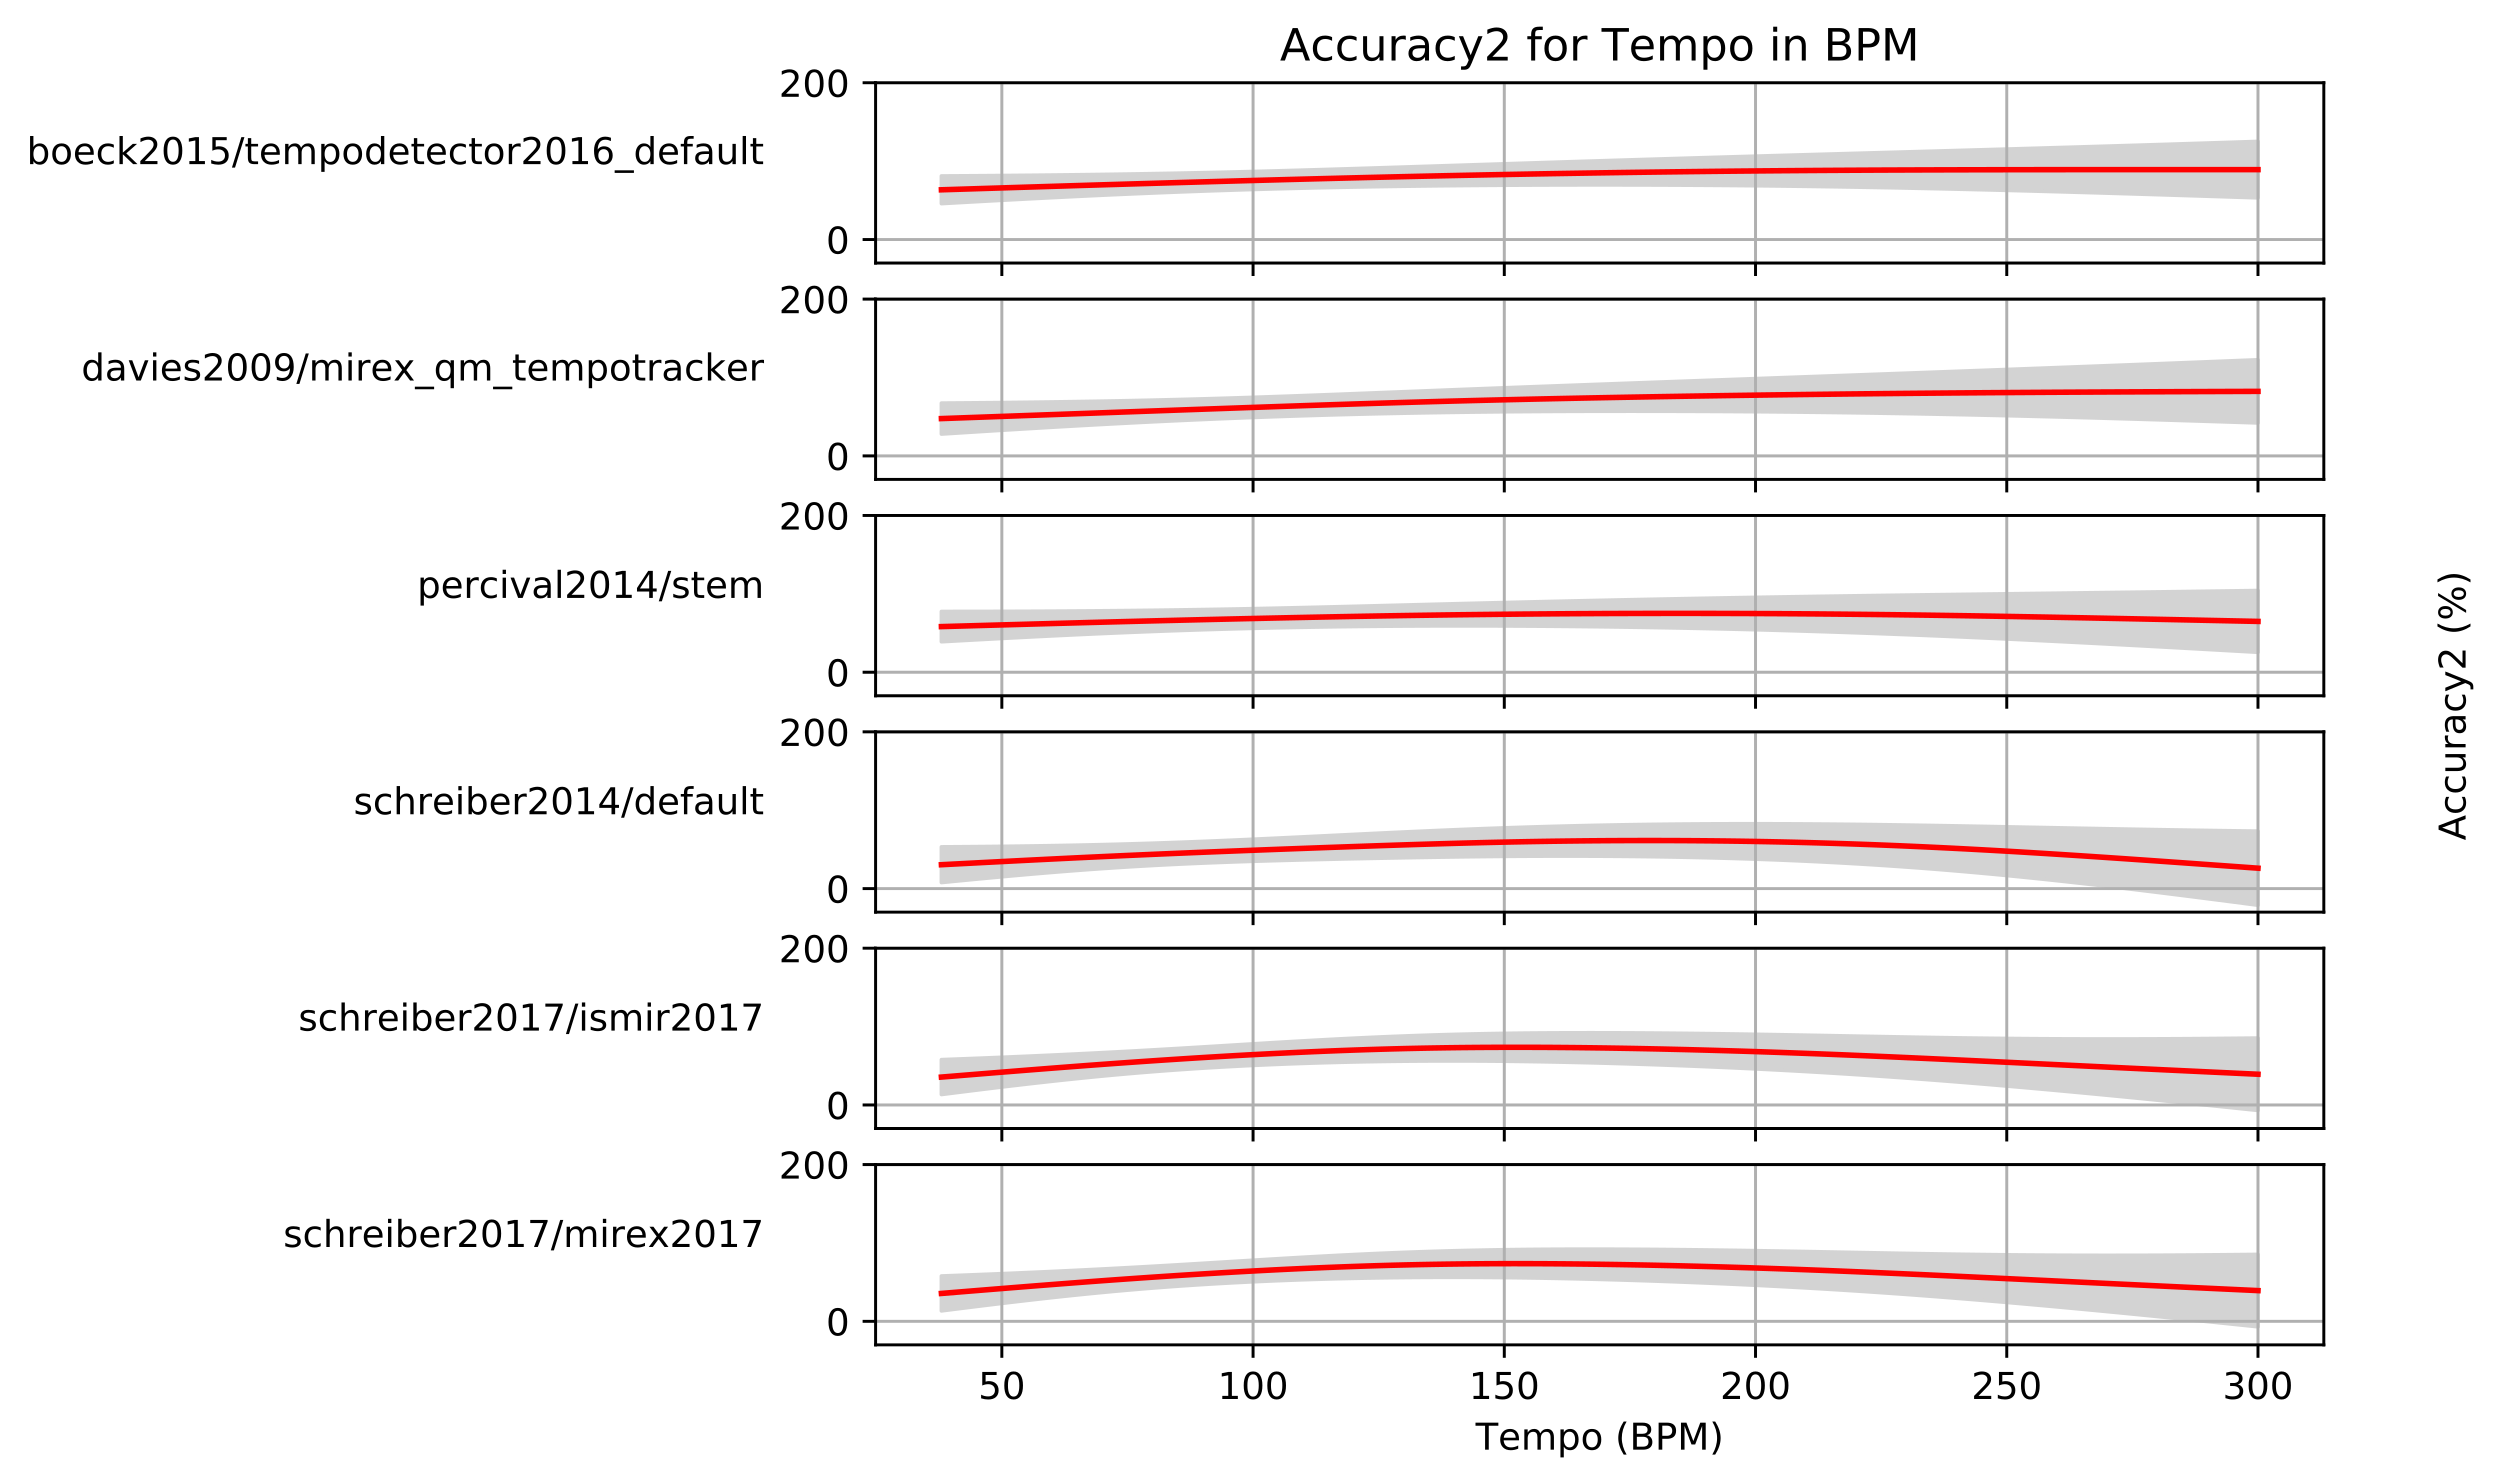 <?xml version="1.0" encoding="utf-8" standalone="no"?>
<!DOCTYPE svg PUBLIC "-//W3C//DTD SVG 1.1//EN"
  "http://www.w3.org/Graphics/SVG/1.1/DTD/svg11.dtd">
<!-- Created with matplotlib (http://matplotlib.org/) -->
<svg height="400.276pt" version="1.1" viewBox="0 0 674.276 400.276" width="674.276pt" xmlns="http://www.w3.org/2000/svg" xmlns:xlink="http://www.w3.org/1999/xlink">
 <defs>
  <style type="text/css">
*{stroke-linecap:butt;stroke-linejoin:round;}
  </style>
 </defs>
 <g id="figure_1">
  <g id="patch_1">
   <path d="M 0 400.276 
L 674.276 400.276 
L 674.276 0 
L 0 0 
z
" style="fill:#ffffff;"/>
  </g>
  <g id="axes_1">
   <g id="patch_2">
    <path d="M 236.156 70.947 
L 626.756 70.947 
L 626.756 22.318 
L 236.156 22.318 
z
" style="fill:#ffffff;"/>
   </g>
   <g id="PolyCollection_1">
    <defs>
     <path d="M 253.911 -352.807 
L 253.911 -345.365 
L 257.498 -345.567 
L 261.084 -345.768 
L 264.671 -345.966 
L 268.258 -346.162 
L 271.845 -346.355 
L 275.431 -346.546 
L 279.018 -346.733 
L 282.605 -346.918 
L 286.192 -347.098 
L 289.779 -347.275 
L 293.365 -347.448 
L 296.952 -347.616 
L 300.539 -347.78 
L 304.126 -347.939 
L 307.712 -348.093 
L 311.299 -348.242 
L 314.886 -348.385 
L 318.473 -348.524 
L 322.06 -348.656 
L 325.646 -348.784 
L 329.233 -348.906 
L 332.82 -349.022 
L 336.407 -349.133 
L 339.993 -349.239 
L 343.58 -349.339 
L 347.167 -349.434 
L 350.754 -349.523 
L 354.341 -349.608 
L 357.927 -349.687 
L 361.514 -349.762 
L 365.101 -349.832 
L 368.688 -349.897 
L 372.274 -349.957 
L 375.861 -350.013 
L 379.448 -350.065 
L 383.035 -350.113 
L 386.622 -350.157 
L 390.208 -350.197 
L 393.795 -350.233 
L 397.382 -350.266 
L 400.969 -350.294 
L 404.555 -350.32 
L 408.142 -350.342 
L 411.729 -350.361 
L 415.316 -350.377 
L 418.903 -350.389 
L 422.489 -350.398 
L 426.076 -350.405 
L 429.663 -350.408 
L 433.25 -350.408 
L 436.836 -350.405 
L 440.423 -350.399 
L 444.01 -350.39 
L 447.597 -350.378 
L 451.184 -350.362 
L 454.77 -350.343 
L 458.357 -350.322 
L 461.944 -350.296 
L 465.531 -350.268 
L 469.117 -350.236 
L 472.704 -350.202 
L 476.291 -350.163 
L 479.878 -350.122 
L 483.465 -350.077 
L 487.051 -350.03 
L 490.638 -349.979 
L 494.225 -349.924 
L 497.812 -349.867 
L 501.398 -349.807 
L 504.985 -349.743 
L 508.572 -349.677 
L 512.159 -349.608 
L 515.746 -349.535 
L 519.332 -349.46 
L 522.919 -349.383 
L 526.506 -349.302 
L 530.093 -349.219 
L 533.679 -349.133 
L 537.266 -349.045 
L 540.853 -348.955 
L 544.44 -348.862 
L 548.026 -348.768 
L 551.613 -348.671 
L 555.2 -348.572 
L 558.787 -348.471 
L 562.374 -348.369 
L 565.96 -348.265 
L 569.547 -348.159 
L 573.134 -348.052 
L 576.721 -347.943 
L 580.307 -347.834 
L 583.894 -347.723 
L 587.481 -347.611 
L 591.068 -347.498 
L 594.655 -347.385 
L 598.241 -347.271 
L 601.828 -347.155 
L 605.415 -347.04 
L 609.002 -346.923 
L 609.002 -362.126 
L 609.002 -362.126 
L 605.415 -362.01 
L 601.828 -361.894 
L 598.241 -361.779 
L 594.655 -361.665 
L 591.068 -361.552 
L 587.481 -361.439 
L 583.894 -361.327 
L 580.307 -361.217 
L 576.721 -361.107 
L 573.134 -360.997 
L 569.547 -360.889 
L 565.96 -360.782 
L 562.374 -360.675 
L 558.787 -360.569 
L 555.2 -360.463 
L 551.613 -360.359 
L 548.026 -360.255 
L 544.44 -360.151 
L 540.853 -360.048 
L 537.266 -359.946 
L 533.679 -359.844 
L 530.093 -359.742 
L 526.506 -359.641 
L 522.919 -359.54 
L 519.332 -359.439 
L 515.746 -359.339 
L 512.159 -359.238 
L 508.572 -359.138 
L 504.985 -359.038 
L 501.398 -358.938 
L 497.812 -358.837 
L 494.225 -358.736 
L 490.638 -358.636 
L 487.051 -358.534 
L 483.465 -358.433 
L 479.878 -358.331 
L 476.291 -358.228 
L 472.704 -358.125 
L 469.117 -358.022 
L 465.531 -357.918 
L 461.944 -357.813 
L 458.357 -357.707 
L 454.77 -357.601 
L 451.184 -357.494 
L 447.597 -357.386 
L 444.01 -357.278 
L 440.423 -357.169 
L 436.836 -357.059 
L 433.25 -356.948 
L 429.663 -356.837 
L 426.076 -356.726 
L 422.489 -356.614 
L 418.903 -356.501 
L 415.316 -356.388 
L 411.729 -356.274 
L 408.142 -356.16 
L 404.555 -356.046 
L 400.969 -355.931 
L 397.382 -355.816 
L 393.795 -355.7 
L 390.208 -355.585 
L 386.622 -355.469 
L 383.035 -355.354 
L 379.448 -355.239 
L 375.861 -355.125 
L 372.274 -355.011 
L 368.688 -354.899 
L 365.101 -354.787 
L 361.514 -354.678 
L 357.927 -354.57 
L 354.341 -354.464 
L 350.754 -354.36 
L 347.167 -354.26 
L 343.58 -354.162 
L 339.993 -354.067 
L 336.407 -353.976 
L 332.82 -353.888 
L 329.233 -353.804 
L 325.646 -353.724 
L 322.06 -353.648 
L 318.473 -353.575 
L 314.886 -353.507 
L 311.299 -353.442 
L 307.712 -353.381 
L 304.126 -353.323 
L 300.539 -353.269 
L 296.952 -353.217 
L 293.365 -353.169 
L 289.779 -353.124 
L 286.192 -353.082 
L 282.605 -353.042 
L 279.018 -353.005 
L 275.431 -352.97 
L 271.845 -352.937 
L 268.258 -352.907 
L 264.671 -352.879 
L 261.084 -352.853 
L 257.498 -352.829 
L 253.911 -352.807 
z
" id="m710eee280b" style="stroke:#d3d3d3;"/>
    </defs>
    <g clip-path="url(#pf652f20388)">
     <use style="fill:#d3d3d3;stroke:#d3d3d3;" x="0" xlink:href="#m710eee280b" y="400.276"/>
    </g>
   </g>
   <g id="matplotlib.axis_1">
    <g id="xtick_1">
     <g id="line2d_1">
      <path clip-path="url(#pf652f20388)" d="M 270.207 70.947 
L 270.207 22.318 
" style="fill:none;stroke:#b0b0b0;stroke-linecap:square;stroke-width:0.8;"/>
     </g>
     <g id="line2d_2">
      <defs>
       <path d="M 0 0 
L 0 3.5 
" id="m019dc61a21" style="stroke:#000000;stroke-width:0.8;"/>
      </defs>
      <g>
       <use style="stroke:#000000;stroke-width:0.8;" x="270.207" xlink:href="#m019dc61a21" y="70.947"/>
      </g>
     </g>
    </g>
    <g id="xtick_2">
     <g id="line2d_3">
      <path clip-path="url(#pf652f20388)" d="M 337.966 70.947 
L 337.966 22.318 
" style="fill:none;stroke:#b0b0b0;stroke-linecap:square;stroke-width:0.8;"/>
     </g>
     <g id="line2d_4">
      <g>
       <use style="stroke:#000000;stroke-width:0.8;" x="337.966" xlink:href="#m019dc61a21" y="70.947"/>
      </g>
     </g>
    </g>
    <g id="xtick_3">
     <g id="line2d_5">
      <path clip-path="url(#pf652f20388)" d="M 405.725 70.947 
L 405.725 22.318 
" style="fill:none;stroke:#b0b0b0;stroke-linecap:square;stroke-width:0.8;"/>
     </g>
     <g id="line2d_6">
      <g>
       <use style="stroke:#000000;stroke-width:0.8;" x="405.725" xlink:href="#m019dc61a21" y="70.947"/>
      </g>
     </g>
    </g>
    <g id="xtick_4">
     <g id="line2d_7">
      <path clip-path="url(#pf652f20388)" d="M 473.484 70.947 
L 473.484 22.318 
" style="fill:none;stroke:#b0b0b0;stroke-linecap:square;stroke-width:0.8;"/>
     </g>
     <g id="line2d_8">
      <g>
       <use style="stroke:#000000;stroke-width:0.8;" x="473.484" xlink:href="#m019dc61a21" y="70.947"/>
      </g>
     </g>
    </g>
    <g id="xtick_5">
     <g id="line2d_9">
      <path clip-path="url(#pf652f20388)" d="M 541.243 70.947 
L 541.243 22.318 
" style="fill:none;stroke:#b0b0b0;stroke-linecap:square;stroke-width:0.8;"/>
     </g>
     <g id="line2d_10">
      <g>
       <use style="stroke:#000000;stroke-width:0.8;" x="541.243" xlink:href="#m019dc61a21" y="70.947"/>
      </g>
     </g>
    </g>
    <g id="xtick_6">
     <g id="line2d_11">
      <path clip-path="url(#pf652f20388)" d="M 609.002 70.947 
L 609.002 22.318 
" style="fill:none;stroke:#b0b0b0;stroke-linecap:square;stroke-width:0.8;"/>
     </g>
     <g id="line2d_12">
      <g>
       <use style="stroke:#000000;stroke-width:0.8;" x="609.002" xlink:href="#m019dc61a21" y="70.947"/>
      </g>
     </g>
    </g>
   </g>
   <g id="matplotlib.axis_2">
    <g id="ytick_1">
     <g id="line2d_13">
      <path clip-path="url(#pf652f20388)" d="M 236.156 64.604 
L 626.756 64.604 
" style="fill:none;stroke:#b0b0b0;stroke-linecap:square;stroke-width:0.8;"/>
     </g>
     <g id="line2d_14">
      <defs>
       <path d="M 0 0 
L -3.5 0 
" id="ma71621967b" style="stroke:#000000;stroke-width:0.8;"/>
      </defs>
      <g>
       <use style="stroke:#000000;stroke-width:0.8;" x="236.156" xlink:href="#ma71621967b" y="64.604"/>
      </g>
     </g>
     <g id="text_1">
      <!-- 0 -->
      <defs>
       <path d="M 31.781 66.406 
Q 24.172 66.406 20.328 58.906 
Q 16.5 51.422 16.5 36.375 
Q 16.5 21.391 20.328 13.891 
Q 24.172 6.391 31.781 6.391 
Q 39.453 6.391 43.281 13.891 
Q 47.125 21.391 47.125 36.375 
Q 47.125 51.422 43.281 58.906 
Q 39.453 66.406 31.781 66.406 
z
M 31.781 74.219 
Q 44.047 74.219 50.516 64.516 
Q 56.984 54.828 56.984 36.375 
Q 56.984 17.969 50.516 8.266 
Q 44.047 -1.422 31.781 -1.422 
Q 19.531 -1.422 13.062 8.266 
Q 6.594 17.969 6.594 36.375 
Q 6.594 54.828 13.062 64.516 
Q 19.531 74.219 31.781 74.219 
z
" id="DejaVuSans-30"/>
      </defs>
      <g transform="translate(222.794 68.403)scale(0.1 -0.1)">
       <use xlink:href="#DejaVuSans-30"/>
      </g>
     </g>
    </g>
    <g id="ytick_2">
     <g id="line2d_15">
      <path clip-path="url(#pf652f20388)" d="M 236.156 22.318 
L 626.756 22.318 
" style="fill:none;stroke:#b0b0b0;stroke-linecap:square;stroke-width:0.8;"/>
     </g>
     <g id="line2d_16">
      <g>
       <use style="stroke:#000000;stroke-width:0.8;" x="236.156" xlink:href="#ma71621967b" y="22.318"/>
      </g>
     </g>
     <g id="text_2">
      <!-- 200 -->
      <defs>
       <path d="M 19.188 8.297 
L 53.609 8.297 
L 53.609 0 
L 7.328 0 
L 7.328 8.297 
Q 12.938 14.109 22.625 23.891 
Q 32.328 33.688 34.812 36.531 
Q 39.547 41.844 41.422 45.531 
Q 43.312 49.219 43.312 52.781 
Q 43.312 58.594 39.234 62.25 
Q 35.156 65.922 28.609 65.922 
Q 23.969 65.922 18.812 64.312 
Q 13.672 62.703 7.812 59.422 
L 7.812 69.391 
Q 13.766 71.781 18.938 73 
Q 24.125 74.219 28.422 74.219 
Q 39.75 74.219 46.484 68.547 
Q 53.219 62.891 53.219 53.422 
Q 53.219 48.922 51.531 44.891 
Q 49.859 40.875 45.406 35.406 
Q 44.188 33.984 37.641 27.219 
Q 31.109 20.453 19.188 8.297 
z
" id="DejaVuSans-32"/>
      </defs>
      <g transform="translate(210.069 26.117)scale(0.1 -0.1)">
       <use xlink:href="#DejaVuSans-32"/>
       <use x="63.623" xlink:href="#DejaVuSans-30"/>
       <use x="127.246" xlink:href="#DejaVuSans-30"/>
      </g>
     </g>
    </g>
    <g id="text_3">
     <!-- boeck2015/tempodetector2016_default -->
     <defs>
      <path d="M 48.688 27.297 
Q 48.688 37.203 44.609 42.844 
Q 40.531 48.484 33.406 48.484 
Q 26.266 48.484 22.188 42.844 
Q 18.109 37.203 18.109 27.297 
Q 18.109 17.391 22.188 11.75 
Q 26.266 6.109 33.406 6.109 
Q 40.531 6.109 44.609 11.75 
Q 48.688 17.391 48.688 27.297 
z
M 18.109 46.391 
Q 20.953 51.266 25.266 53.625 
Q 29.594 56 35.594 56 
Q 45.562 56 51.781 48.094 
Q 58.016 40.188 58.016 27.297 
Q 58.016 14.406 51.781 6.484 
Q 45.562 -1.422 35.594 -1.422 
Q 29.594 -1.422 25.266 0.953 
Q 20.953 3.328 18.109 8.203 
L 18.109 0 
L 9.078 0 
L 9.078 75.984 
L 18.109 75.984 
z
" id="DejaVuSans-62"/>
      <path d="M 30.609 48.391 
Q 23.391 48.391 19.188 42.75 
Q 14.984 37.109 14.984 27.297 
Q 14.984 17.484 19.156 11.844 
Q 23.344 6.203 30.609 6.203 
Q 37.797 6.203 41.984 11.859 
Q 46.188 17.531 46.188 27.297 
Q 46.188 37.016 41.984 42.703 
Q 37.797 48.391 30.609 48.391 
z
M 30.609 56 
Q 42.328 56 49.016 48.375 
Q 55.719 40.766 55.719 27.297 
Q 55.719 13.875 49.016 6.219 
Q 42.328 -1.422 30.609 -1.422 
Q 18.844 -1.422 12.172 6.219 
Q 5.516 13.875 5.516 27.297 
Q 5.516 40.766 12.172 48.375 
Q 18.844 56 30.609 56 
z
" id="DejaVuSans-6f"/>
      <path d="M 56.203 29.594 
L 56.203 25.203 
L 14.891 25.203 
Q 15.484 15.922 20.484 11.062 
Q 25.484 6.203 34.422 6.203 
Q 39.594 6.203 44.453 7.469 
Q 49.312 8.734 54.109 11.281 
L 54.109 2.781 
Q 49.266 0.734 44.188 -0.344 
Q 39.109 -1.422 33.891 -1.422 
Q 20.797 -1.422 13.156 6.188 
Q 5.516 13.812 5.516 26.812 
Q 5.516 40.234 12.766 48.109 
Q 20.016 56 32.328 56 
Q 43.359 56 49.781 48.891 
Q 56.203 41.797 56.203 29.594 
z
M 47.219 32.234 
Q 47.125 39.594 43.094 43.984 
Q 39.062 48.391 32.422 48.391 
Q 24.906 48.391 20.391 44.141 
Q 15.875 39.891 15.188 32.172 
z
" id="DejaVuSans-65"/>
      <path d="M 48.781 52.594 
L 48.781 44.188 
Q 44.969 46.297 41.141 47.344 
Q 37.312 48.391 33.406 48.391 
Q 24.656 48.391 19.812 42.844 
Q 14.984 37.312 14.984 27.297 
Q 14.984 17.281 19.812 11.734 
Q 24.656 6.203 33.406 6.203 
Q 37.312 6.203 41.141 7.25 
Q 44.969 8.297 48.781 10.406 
L 48.781 2.094 
Q 45.016 0.344 40.984 -0.531 
Q 36.969 -1.422 32.422 -1.422 
Q 20.062 -1.422 12.781 6.344 
Q 5.516 14.109 5.516 27.297 
Q 5.516 40.672 12.859 48.328 
Q 20.219 56 33.016 56 
Q 37.156 56 41.109 55.141 
Q 45.062 54.297 48.781 52.594 
z
" id="DejaVuSans-63"/>
      <path d="M 9.078 75.984 
L 18.109 75.984 
L 18.109 31.109 
L 44.922 54.688 
L 56.391 54.688 
L 27.391 29.109 
L 57.625 0 
L 45.906 0 
L 18.109 26.703 
L 18.109 0 
L 9.078 0 
z
" id="DejaVuSans-6b"/>
      <path d="M 12.406 8.297 
L 28.516 8.297 
L 28.516 63.922 
L 10.984 60.406 
L 10.984 69.391 
L 28.422 72.906 
L 38.281 72.906 
L 38.281 8.297 
L 54.391 8.297 
L 54.391 0 
L 12.406 0 
z
" id="DejaVuSans-31"/>
      <path d="M 10.797 72.906 
L 49.516 72.906 
L 49.516 64.594 
L 19.828 64.594 
L 19.828 46.734 
Q 21.969 47.469 24.109 47.828 
Q 26.266 48.188 28.422 48.188 
Q 40.625 48.188 47.75 41.5 
Q 54.891 34.812 54.891 23.391 
Q 54.891 11.625 47.562 5.094 
Q 40.234 -1.422 26.906 -1.422 
Q 22.312 -1.422 17.547 -0.641 
Q 12.797 0.141 7.719 1.703 
L 7.719 11.625 
Q 12.109 9.234 16.797 8.062 
Q 21.484 6.891 26.703 6.891 
Q 35.156 6.891 40.078 11.328 
Q 45.016 15.766 45.016 23.391 
Q 45.016 31 40.078 35.438 
Q 35.156 39.891 26.703 39.891 
Q 22.75 39.891 18.812 39.016 
Q 14.891 38.141 10.797 36.281 
z
" id="DejaVuSans-35"/>
      <path d="M 25.391 72.906 
L 33.688 72.906 
L 8.297 -9.281 
L 0 -9.281 
z
" id="DejaVuSans-2f"/>
      <path d="M 18.312 70.219 
L 18.312 54.688 
L 36.812 54.688 
L 36.812 47.703 
L 18.312 47.703 
L 18.312 18.016 
Q 18.312 11.328 20.141 9.422 
Q 21.969 7.516 27.594 7.516 
L 36.812 7.516 
L 36.812 0 
L 27.594 0 
Q 17.188 0 13.234 3.875 
Q 9.281 7.766 9.281 18.016 
L 9.281 47.703 
L 2.688 47.703 
L 2.688 54.688 
L 9.281 54.688 
L 9.281 70.219 
z
" id="DejaVuSans-74"/>
      <path d="M 52 44.188 
Q 55.375 50.25 60.062 53.125 
Q 64.75 56 71.094 56 
Q 79.641 56 84.281 50.016 
Q 88.922 44.047 88.922 33.016 
L 88.922 0 
L 79.891 0 
L 79.891 32.719 
Q 79.891 40.578 77.094 44.375 
Q 74.312 48.188 68.609 48.188 
Q 61.625 48.188 57.562 43.547 
Q 53.516 38.922 53.516 30.906 
L 53.516 0 
L 44.484 0 
L 44.484 32.719 
Q 44.484 40.625 41.703 44.406 
Q 38.922 48.188 33.109 48.188 
Q 26.219 48.188 22.156 43.531 
Q 18.109 38.875 18.109 30.906 
L 18.109 0 
L 9.078 0 
L 9.078 54.688 
L 18.109 54.688 
L 18.109 46.188 
Q 21.188 51.219 25.484 53.609 
Q 29.781 56 35.688 56 
Q 41.656 56 45.828 52.969 
Q 50 49.953 52 44.188 
z
" id="DejaVuSans-6d"/>
      <path d="M 18.109 8.203 
L 18.109 -20.797 
L 9.078 -20.797 
L 9.078 54.688 
L 18.109 54.688 
L 18.109 46.391 
Q 20.953 51.266 25.266 53.625 
Q 29.594 56 35.594 56 
Q 45.562 56 51.781 48.094 
Q 58.016 40.188 58.016 27.297 
Q 58.016 14.406 51.781 6.484 
Q 45.562 -1.422 35.594 -1.422 
Q 29.594 -1.422 25.266 0.953 
Q 20.953 3.328 18.109 8.203 
z
M 48.688 27.297 
Q 48.688 37.203 44.609 42.844 
Q 40.531 48.484 33.406 48.484 
Q 26.266 48.484 22.188 42.844 
Q 18.109 37.203 18.109 27.297 
Q 18.109 17.391 22.188 11.75 
Q 26.266 6.109 33.406 6.109 
Q 40.531 6.109 44.609 11.75 
Q 48.688 17.391 48.688 27.297 
z
" id="DejaVuSans-70"/>
      <path d="M 45.406 46.391 
L 45.406 75.984 
L 54.391 75.984 
L 54.391 0 
L 45.406 0 
L 45.406 8.203 
Q 42.578 3.328 38.25 0.953 
Q 33.938 -1.422 27.875 -1.422 
Q 17.969 -1.422 11.734 6.484 
Q 5.516 14.406 5.516 27.297 
Q 5.516 40.188 11.734 48.094 
Q 17.969 56 27.875 56 
Q 33.938 56 38.25 53.625 
Q 42.578 51.266 45.406 46.391 
z
M 14.797 27.297 
Q 14.797 17.391 18.875 11.75 
Q 22.953 6.109 30.078 6.109 
Q 37.203 6.109 41.297 11.75 
Q 45.406 17.391 45.406 27.297 
Q 45.406 37.203 41.297 42.844 
Q 37.203 48.484 30.078 48.484 
Q 22.953 48.484 18.875 42.844 
Q 14.797 37.203 14.797 27.297 
z
" id="DejaVuSans-64"/>
      <path d="M 41.109 46.297 
Q 39.594 47.172 37.812 47.578 
Q 36.031 48 33.891 48 
Q 26.266 48 22.188 43.047 
Q 18.109 38.094 18.109 28.812 
L 18.109 0 
L 9.078 0 
L 9.078 54.688 
L 18.109 54.688 
L 18.109 46.188 
Q 20.953 51.172 25.484 53.578 
Q 30.031 56 36.531 56 
Q 37.453 56 38.578 55.875 
Q 39.703 55.766 41.062 55.516 
z
" id="DejaVuSans-72"/>
      <path d="M 33.016 40.375 
Q 26.375 40.375 22.484 35.828 
Q 18.609 31.297 18.609 23.391 
Q 18.609 15.531 22.484 10.953 
Q 26.375 6.391 33.016 6.391 
Q 39.656 6.391 43.531 10.953 
Q 47.406 15.531 47.406 23.391 
Q 47.406 31.297 43.531 35.828 
Q 39.656 40.375 33.016 40.375 
z
M 52.594 71.297 
L 52.594 62.312 
Q 48.875 64.062 45.094 64.984 
Q 41.312 65.922 37.594 65.922 
Q 27.828 65.922 22.672 59.328 
Q 17.531 52.734 16.797 39.406 
Q 19.672 43.656 24.016 45.922 
Q 28.375 48.188 33.594 48.188 
Q 44.578 48.188 50.953 41.516 
Q 57.328 34.859 57.328 23.391 
Q 57.328 12.156 50.688 5.359 
Q 44.047 -1.422 33.016 -1.422 
Q 20.359 -1.422 13.672 8.266 
Q 6.984 17.969 6.984 36.375 
Q 6.984 53.656 15.188 63.938 
Q 23.391 74.219 37.203 74.219 
Q 40.922 74.219 44.703 73.484 
Q 48.484 72.75 52.594 71.297 
z
" id="DejaVuSans-36"/>
      <path d="M 50.984 -16.609 
L 50.984 -23.578 
L -0.984 -23.578 
L -0.984 -16.609 
z
" id="DejaVuSans-5f"/>
      <path d="M 37.109 75.984 
L 37.109 68.5 
L 28.516 68.5 
Q 23.688 68.5 21.797 66.547 
Q 19.922 64.594 19.922 59.516 
L 19.922 54.688 
L 34.719 54.688 
L 34.719 47.703 
L 19.922 47.703 
L 19.922 0 
L 10.891 0 
L 10.891 47.703 
L 2.297 47.703 
L 2.297 54.688 
L 10.891 54.688 
L 10.891 58.5 
Q 10.891 67.625 15.141 71.797 
Q 19.391 75.984 28.609 75.984 
z
" id="DejaVuSans-66"/>
      <path d="M 34.281 27.484 
Q 23.391 27.484 19.188 25 
Q 14.984 22.516 14.984 16.5 
Q 14.984 11.719 18.141 8.906 
Q 21.297 6.109 26.703 6.109 
Q 34.188 6.109 38.703 11.406 
Q 43.219 16.703 43.219 25.484 
L 43.219 27.484 
z
M 52.203 31.203 
L 52.203 0 
L 43.219 0 
L 43.219 8.297 
Q 40.141 3.328 35.547 0.953 
Q 30.953 -1.422 24.312 -1.422 
Q 15.922 -1.422 10.953 3.297 
Q 6 8.016 6 15.922 
Q 6 25.141 12.172 29.828 
Q 18.359 34.516 30.609 34.516 
L 43.219 34.516 
L 43.219 35.406 
Q 43.219 41.609 39.141 45 
Q 35.062 48.391 27.688 48.391 
Q 23 48.391 18.547 47.266 
Q 14.109 46.141 10.016 43.891 
L 10.016 52.203 
Q 14.938 54.109 19.578 55.047 
Q 24.219 56 28.609 56 
Q 40.484 56 46.344 49.844 
Q 52.203 43.703 52.203 31.203 
z
" id="DejaVuSans-61"/>
      <path d="M 8.5 21.578 
L 8.5 54.688 
L 17.484 54.688 
L 17.484 21.922 
Q 17.484 14.156 20.5 10.266 
Q 23.531 6.391 29.594 6.391 
Q 36.859 6.391 41.078 11.031 
Q 45.312 15.672 45.312 23.688 
L 45.312 54.688 
L 54.297 54.688 
L 54.297 0 
L 45.312 0 
L 45.312 8.406 
Q 42.047 3.422 37.719 1 
Q 33.406 -1.422 27.688 -1.422 
Q 18.266 -1.422 13.375 4.438 
Q 8.5 10.297 8.5 21.578 
z
M 31.109 56 
z
" id="DejaVuSans-75"/>
      <path d="M 9.422 75.984 
L 18.406 75.984 
L 18.406 0 
L 9.422 0 
z
" id="DejaVuSans-6c"/>
     </defs>
     <g transform="translate(7.2 44.275)scale(0.1 -0.1)">
      <use xlink:href="#DejaVuSans-62"/>
      <use x="63.477" xlink:href="#DejaVuSans-6f"/>
      <use x="124.658" xlink:href="#DejaVuSans-65"/>
      <use x="186.182" xlink:href="#DejaVuSans-63"/>
      <use x="241.162" xlink:href="#DejaVuSans-6b"/>
      <use x="299.072" xlink:href="#DejaVuSans-32"/>
      <use x="362.695" xlink:href="#DejaVuSans-30"/>
      <use x="426.318" xlink:href="#DejaVuSans-31"/>
      <use x="489.941" xlink:href="#DejaVuSans-35"/>
      <use x="553.564" xlink:href="#DejaVuSans-2f"/>
      <use x="587.256" xlink:href="#DejaVuSans-74"/>
      <use x="626.465" xlink:href="#DejaVuSans-65"/>
      <use x="687.988" xlink:href="#DejaVuSans-6d"/>
      <use x="785.4" xlink:href="#DejaVuSans-70"/>
      <use x="848.877" xlink:href="#DejaVuSans-6f"/>
      <use x="910.059" xlink:href="#DejaVuSans-64"/>
      <use x="973.535" xlink:href="#DejaVuSans-65"/>
      <use x="1035.059" xlink:href="#DejaVuSans-74"/>
      <use x="1074.268" xlink:href="#DejaVuSans-65"/>
      <use x="1135.791" xlink:href="#DejaVuSans-63"/>
      <use x="1190.771" xlink:href="#DejaVuSans-74"/>
      <use x="1229.98" xlink:href="#DejaVuSans-6f"/>
      <use x="1291.162" xlink:href="#DejaVuSans-72"/>
      <use x="1332.275" xlink:href="#DejaVuSans-32"/>
      <use x="1395.898" xlink:href="#DejaVuSans-30"/>
      <use x="1459.521" xlink:href="#DejaVuSans-31"/>
      <use x="1523.145" xlink:href="#DejaVuSans-36"/>
      <use x="1586.768" xlink:href="#DejaVuSans-5f"/>
      <use x="1636.768" xlink:href="#DejaVuSans-64"/>
      <use x="1700.244" xlink:href="#DejaVuSans-65"/>
      <use x="1761.768" xlink:href="#DejaVuSans-66"/>
      <use x="1796.973" xlink:href="#DejaVuSans-61"/>
      <use x="1858.252" xlink:href="#DejaVuSans-75"/>
      <use x="1921.631" xlink:href="#DejaVuSans-6c"/>
      <use x="1949.414" xlink:href="#DejaVuSans-74"/>
     </g>
    </g>
   </g>
   <g id="line2d_17">
    <path clip-path="url(#pf652f20388)" d="M 253.911 51.19 
L 257.498 51.078 
L 261.084 50.966 
L 264.671 50.853 
L 268.258 50.741 
L 271.845 50.63 
L 275.431 50.518 
L 279.018 50.407 
L 282.605 50.296 
L 286.192 50.186 
L 289.779 50.076 
L 293.365 49.967 
L 296.952 49.859 
L 300.539 49.752 
L 304.126 49.645 
L 307.712 49.539 
L 311.299 49.434 
L 314.886 49.33 
L 318.473 49.226 
L 322.06 49.124 
L 325.646 49.022 
L 329.233 48.921 
L 332.82 48.821 
L 336.407 48.721 
L 339.993 48.623 
L 343.58 48.526 
L 347.167 48.429 
L 350.754 48.334 
L 354.341 48.24 
L 357.927 48.147 
L 361.514 48.056 
L 365.101 47.967 
L 368.688 47.878 
L 372.274 47.792 
L 375.861 47.707 
L 379.448 47.624 
L 383.035 47.542 
L 386.622 47.463 
L 390.208 47.385 
L 393.795 47.309 
L 397.382 47.235 
L 400.969 47.163 
L 404.555 47.093 
L 408.142 47.025 
L 411.729 46.958 
L 415.316 46.894 
L 418.903 46.831 
L 422.489 46.77 
L 426.076 46.711 
L 429.663 46.653 
L 433.25 46.598 
L 436.836 46.544 
L 440.423 46.492 
L 444.01 46.442 
L 447.597 46.394 
L 451.184 46.348 
L 454.77 46.304 
L 458.357 46.262 
L 461.944 46.221 
L 465.531 46.183 
L 469.117 46.147 
L 472.704 46.113 
L 476.291 46.08 
L 479.878 46.05 
L 483.465 46.021 
L 487.051 45.994 
L 490.638 45.969 
L 494.225 45.946 
L 497.812 45.924 
L 501.398 45.904 
L 504.985 45.885 
L 508.572 45.868 
L 512.159 45.853 
L 515.746 45.839 
L 519.332 45.826 
L 522.919 45.815 
L 526.506 45.804 
L 530.093 45.795 
L 533.679 45.787 
L 537.266 45.78 
L 540.853 45.774 
L 544.44 45.769 
L 548.026 45.765 
L 551.613 45.761 
L 555.2 45.758 
L 558.787 45.756 
L 562.374 45.754 
L 565.96 45.753 
L 569.547 45.752 
L 573.134 45.751 
L 576.721 45.751 
L 580.307 45.751 
L 583.894 45.751 
L 587.481 45.751 
L 591.068 45.751 
L 594.655 45.751 
L 598.241 45.751 
L 601.828 45.751 
L 605.415 45.751 
L 609.002 45.751 
" style="fill:none;stroke:#ff0000;stroke-linecap:square;stroke-width:1.5;"/>
   </g>
   <g id="patch_3">
    <path d="M 236.156 70.947 
L 236.156 22.318 
" style="fill:none;stroke:#000000;stroke-linecap:square;stroke-linejoin:miter;stroke-width:0.8;"/>
   </g>
   <g id="patch_4">
    <path d="M 626.756 70.947 
L 626.756 22.318 
" style="fill:none;stroke:#000000;stroke-linecap:square;stroke-linejoin:miter;stroke-width:0.8;"/>
   </g>
   <g id="patch_5">
    <path d="M 236.156 70.947 
L 626.756 70.947 
" style="fill:none;stroke:#000000;stroke-linecap:square;stroke-linejoin:miter;stroke-width:0.8;"/>
   </g>
   <g id="patch_6">
    <path d="M 236.156 22.318 
L 626.756 22.318 
" style="fill:none;stroke:#000000;stroke-linecap:square;stroke-linejoin:miter;stroke-width:0.8;"/>
   </g>
  </g>
  <g id="axes_2">
   <g id="patch_7">
    <path d="M 236.156 129.301 
L 626.756 129.301 
L 626.756 80.673 
L 236.156 80.673 
z
" style="fill:#ffffff;"/>
   </g>
   <g id="PolyCollection_2">
    <defs>
     <path d="M 253.911 -291.546 
L 253.911 -283.214 
L 257.498 -283.444 
L 261.084 -283.672 
L 264.671 -283.897 
L 268.258 -284.12 
L 271.845 -284.34 
L 275.431 -284.558 
L 279.018 -284.773 
L 282.605 -284.984 
L 286.192 -285.192 
L 289.779 -285.397 
L 293.365 -285.598 
L 296.952 -285.794 
L 300.539 -285.986 
L 304.126 -286.174 
L 307.712 -286.357 
L 311.299 -286.535 
L 314.886 -286.707 
L 318.473 -286.875 
L 322.06 -287.037 
L 325.646 -287.193 
L 329.233 -287.344 
L 332.82 -287.489 
L 336.407 -287.629 
L 339.993 -287.762 
L 343.58 -287.89 
L 347.167 -288.013 
L 350.754 -288.129 
L 354.341 -288.24 
L 357.927 -288.345 
L 361.514 -288.444 
L 365.101 -288.538 
L 368.688 -288.626 
L 372.274 -288.708 
L 375.861 -288.785 
L 379.448 -288.857 
L 383.035 -288.923 
L 386.622 -288.984 
L 390.208 -289.04 
L 393.795 -289.091 
L 397.382 -289.138 
L 400.969 -289.179 
L 404.555 -289.216 
L 408.142 -289.249 
L 411.729 -289.278 
L 415.316 -289.303 
L 418.903 -289.324 
L 422.489 -289.342 
L 426.076 -289.356 
L 429.663 -289.366 
L 433.25 -289.373 
L 436.836 -289.377 
L 440.423 -289.378 
L 444.01 -289.376 
L 447.597 -289.371 
L 451.184 -289.362 
L 454.77 -289.351 
L 458.357 -289.337 
L 461.944 -289.32 
L 465.531 -289.3 
L 469.117 -289.277 
L 472.704 -289.251 
L 476.291 -289.223 
L 479.878 -289.191 
L 483.465 -289.156 
L 487.051 -289.118 
L 490.638 -289.077 
L 494.225 -289.033 
L 497.812 -288.986 
L 501.398 -288.935 
L 504.985 -288.882 
L 508.572 -288.825 
L 512.159 -288.766 
L 515.746 -288.703 
L 519.332 -288.638 
L 522.919 -288.569 
L 526.506 -288.498 
L 530.093 -288.423 
L 533.679 -288.346 
L 537.266 -288.266 
L 540.853 -288.184 
L 544.44 -288.098 
L 548.026 -288.011 
L 551.613 -287.92 
L 555.2 -287.827 
L 558.787 -287.732 
L 562.374 -287.635 
L 565.96 -287.536 
L 569.547 -287.434 
L 573.134 -287.331 
L 576.721 -287.226 
L 580.307 -287.119 
L 583.894 -287.01 
L 587.481 -286.9 
L 591.068 -286.788 
L 594.655 -286.675 
L 598.241 -286.561 
L 601.828 -286.446 
L 605.415 -286.33 
L 609.002 -286.212 
L 609.002 -303.232 
L 609.002 -303.232 
L 605.415 -303.089 
L 601.828 -302.946 
L 598.241 -302.803 
L 594.655 -302.662 
L 591.068 -302.521 
L 587.481 -302.38 
L 583.894 -302.24 
L 580.307 -302.101 
L 576.721 -301.962 
L 573.134 -301.824 
L 569.547 -301.686 
L 565.96 -301.549 
L 562.374 -301.412 
L 558.787 -301.276 
L 555.2 -301.14 
L 551.613 -301.005 
L 548.026 -300.87 
L 544.44 -300.736 
L 540.853 -300.602 
L 537.266 -300.469 
L 533.679 -300.336 
L 530.093 -300.204 
L 526.506 -300.072 
L 522.919 -299.94 
L 519.332 -299.809 
L 515.746 -299.678 
L 512.159 -299.548 
L 508.572 -299.417 
L 504.985 -299.287 
L 501.398 -299.157 
L 497.812 -299.027 
L 494.225 -298.898 
L 490.638 -298.768 
L 487.051 -298.639 
L 483.465 -298.51 
L 479.878 -298.381 
L 476.291 -298.251 
L 472.704 -298.122 
L 469.117 -297.993 
L 465.531 -297.864 
L 461.944 -297.735 
L 458.357 -297.605 
L 454.77 -297.476 
L 451.184 -297.346 
L 447.597 -297.217 
L 444.01 -297.087 
L 440.423 -296.957 
L 436.836 -296.826 
L 433.25 -296.695 
L 429.663 -296.564 
L 426.076 -296.432 
L 422.489 -296.3 
L 418.903 -296.166 
L 415.316 -296.033 
L 411.729 -295.898 
L 408.142 -295.763 
L 404.555 -295.626 
L 400.969 -295.489 
L 397.382 -295.351 
L 393.795 -295.212 
L 390.208 -295.072 
L 386.622 -294.931 
L 383.035 -294.79 
L 379.448 -294.649 
L 375.861 -294.507 
L 372.274 -294.366 
L 368.688 -294.225 
L 365.101 -294.086 
L 361.514 -293.947 
L 357.927 -293.81 
L 354.341 -293.676 
L 350.754 -293.544 
L 347.167 -293.415 
L 343.58 -293.289 
L 339.993 -293.168 
L 336.407 -293.05 
L 332.82 -292.937 
L 329.233 -292.828 
L 325.646 -292.724 
L 322.06 -292.625 
L 318.473 -292.53 
L 314.886 -292.441 
L 311.299 -292.356 
L 307.712 -292.276 
L 304.126 -292.201 
L 300.539 -292.131 
L 296.952 -292.064 
L 293.365 -292.002 
L 289.779 -291.945 
L 286.192 -291.891 
L 282.605 -291.84 
L 279.018 -291.793 
L 275.431 -291.75 
L 271.845 -291.709 
L 268.258 -291.671 
L 264.671 -291.637 
L 261.084 -291.604 
L 257.498 -291.574 
L 253.911 -291.546 
z
" id="m77c61085e5" style="stroke:#d3d3d3;"/>
    </defs>
    <g clip-path="url(#pcfd8a71fd4)">
     <use style="fill:#d3d3d3;stroke:#d3d3d3;" x="0" xlink:href="#m77c61085e5" y="400.276"/>
    </g>
   </g>
   <g id="matplotlib.axis_3">
    <g id="xtick_7">
     <g id="line2d_18">
      <path clip-path="url(#pcfd8a71fd4)" d="M 270.207 129.301 
L 270.207 80.673 
" style="fill:none;stroke:#b0b0b0;stroke-linecap:square;stroke-width:0.8;"/>
     </g>
     <g id="line2d_19">
      <g>
       <use style="stroke:#000000;stroke-width:0.8;" x="270.207" xlink:href="#m019dc61a21" y="129.301"/>
      </g>
     </g>
    </g>
    <g id="xtick_8">
     <g id="line2d_20">
      <path clip-path="url(#pcfd8a71fd4)" d="M 337.966 129.301 
L 337.966 80.673 
" style="fill:none;stroke:#b0b0b0;stroke-linecap:square;stroke-width:0.8;"/>
     </g>
     <g id="line2d_21">
      <g>
       <use style="stroke:#000000;stroke-width:0.8;" x="337.966" xlink:href="#m019dc61a21" y="129.301"/>
      </g>
     </g>
    </g>
    <g id="xtick_9">
     <g id="line2d_22">
      <path clip-path="url(#pcfd8a71fd4)" d="M 405.725 129.301 
L 405.725 80.673 
" style="fill:none;stroke:#b0b0b0;stroke-linecap:square;stroke-width:0.8;"/>
     </g>
     <g id="line2d_23">
      <g>
       <use style="stroke:#000000;stroke-width:0.8;" x="405.725" xlink:href="#m019dc61a21" y="129.301"/>
      </g>
     </g>
    </g>
    <g id="xtick_10">
     <g id="line2d_24">
      <path clip-path="url(#pcfd8a71fd4)" d="M 473.484 129.301 
L 473.484 80.673 
" style="fill:none;stroke:#b0b0b0;stroke-linecap:square;stroke-width:0.8;"/>
     </g>
     <g id="line2d_25">
      <g>
       <use style="stroke:#000000;stroke-width:0.8;" x="473.484" xlink:href="#m019dc61a21" y="129.301"/>
      </g>
     </g>
    </g>
    <g id="xtick_11">
     <g id="line2d_26">
      <path clip-path="url(#pcfd8a71fd4)" d="M 541.243 129.301 
L 541.243 80.673 
" style="fill:none;stroke:#b0b0b0;stroke-linecap:square;stroke-width:0.8;"/>
     </g>
     <g id="line2d_27">
      <g>
       <use style="stroke:#000000;stroke-width:0.8;" x="541.243" xlink:href="#m019dc61a21" y="129.301"/>
      </g>
     </g>
    </g>
    <g id="xtick_12">
     <g id="line2d_28">
      <path clip-path="url(#pcfd8a71fd4)" d="M 609.002 129.301 
L 609.002 80.673 
" style="fill:none;stroke:#b0b0b0;stroke-linecap:square;stroke-width:0.8;"/>
     </g>
     <g id="line2d_29">
      <g>
       <use style="stroke:#000000;stroke-width:0.8;" x="609.002" xlink:href="#m019dc61a21" y="129.301"/>
      </g>
     </g>
    </g>
   </g>
   <g id="matplotlib.axis_4">
    <g id="ytick_3">
     <g id="line2d_30">
      <path clip-path="url(#pcfd8a71fd4)" d="M 236.156 122.959 
L 626.756 122.959 
" style="fill:none;stroke:#b0b0b0;stroke-linecap:square;stroke-width:0.8;"/>
     </g>
     <g id="line2d_31">
      <g>
       <use style="stroke:#000000;stroke-width:0.8;" x="236.156" xlink:href="#ma71621967b" y="122.959"/>
      </g>
     </g>
     <g id="text_4">
      <!-- 0 -->
      <g transform="translate(222.794 126.758)scale(0.1 -0.1)">
       <use xlink:href="#DejaVuSans-30"/>
      </g>
     </g>
    </g>
    <g id="ytick_4">
     <g id="line2d_32">
      <path clip-path="url(#pcfd8a71fd4)" d="M 236.156 80.673 
L 626.756 80.673 
" style="fill:none;stroke:#b0b0b0;stroke-linecap:square;stroke-width:0.8;"/>
     </g>
     <g id="line2d_33">
      <g>
       <use style="stroke:#000000;stroke-width:0.8;" x="236.156" xlink:href="#ma71621967b" y="80.673"/>
      </g>
     </g>
     <g id="text_5">
      <!-- 200 -->
      <g transform="translate(210.069 84.472)scale(0.1 -0.1)">
       <use xlink:href="#DejaVuSans-32"/>
       <use x="63.623" xlink:href="#DejaVuSans-30"/>
       <use x="127.246" xlink:href="#DejaVuSans-30"/>
      </g>
     </g>
    </g>
    <g id="text_6">
     <!-- davies2009/mirex_qm_tempotracker -->
     <defs>
      <path d="M 2.984 54.688 
L 12.5 54.688 
L 29.594 8.797 
L 46.688 54.688 
L 56.203 54.688 
L 35.688 0 
L 23.484 0 
z
" id="DejaVuSans-76"/>
      <path d="M 9.422 54.688 
L 18.406 54.688 
L 18.406 0 
L 9.422 0 
z
M 9.422 75.984 
L 18.406 75.984 
L 18.406 64.594 
L 9.422 64.594 
z
" id="DejaVuSans-69"/>
      <path d="M 44.281 53.078 
L 44.281 44.578 
Q 40.484 46.531 36.375 47.5 
Q 32.281 48.484 27.875 48.484 
Q 21.188 48.484 17.844 46.438 
Q 14.5 44.391 14.5 40.281 
Q 14.5 37.156 16.891 35.375 
Q 19.281 33.594 26.516 31.984 
L 29.594 31.297 
Q 39.156 29.25 43.188 25.516 
Q 47.219 21.781 47.219 15.094 
Q 47.219 7.469 41.188 3.016 
Q 35.156 -1.422 24.609 -1.422 
Q 20.219 -1.422 15.453 -0.562 
Q 10.688 0.297 5.422 2 
L 5.422 11.281 
Q 10.406 8.688 15.234 7.391 
Q 20.062 6.109 24.812 6.109 
Q 31.156 6.109 34.562 8.281 
Q 37.984 10.453 37.984 14.406 
Q 37.984 18.062 35.516 20.016 
Q 33.062 21.969 24.703 23.781 
L 21.578 24.516 
Q 13.234 26.266 9.516 29.906 
Q 5.812 33.547 5.812 39.891 
Q 5.812 47.609 11.281 51.797 
Q 16.75 56 26.812 56 
Q 31.781 56 36.172 55.266 
Q 40.578 54.547 44.281 53.078 
z
" id="DejaVuSans-73"/>
      <path d="M 10.984 1.516 
L 10.984 10.5 
Q 14.703 8.734 18.5 7.812 
Q 22.312 6.891 25.984 6.891 
Q 35.75 6.891 40.891 13.453 
Q 46.047 20.016 46.781 33.406 
Q 43.953 29.203 39.594 26.953 
Q 35.25 24.703 29.984 24.703 
Q 19.047 24.703 12.672 31.312 
Q 6.297 37.938 6.297 49.422 
Q 6.297 60.641 12.938 67.422 
Q 19.578 74.219 30.609 74.219 
Q 43.266 74.219 49.922 64.516 
Q 56.594 54.828 56.594 36.375 
Q 56.594 19.141 48.406 8.859 
Q 40.234 -1.422 26.422 -1.422 
Q 22.703 -1.422 18.891 -0.688 
Q 15.094 0.047 10.984 1.516 
z
M 30.609 32.422 
Q 37.25 32.422 41.125 36.953 
Q 45.016 41.5 45.016 49.422 
Q 45.016 57.281 41.125 61.844 
Q 37.25 66.406 30.609 66.406 
Q 23.969 66.406 20.094 61.844 
Q 16.219 57.281 16.219 49.422 
Q 16.219 41.5 20.094 36.953 
Q 23.969 32.422 30.609 32.422 
z
" id="DejaVuSans-39"/>
      <path d="M 54.891 54.688 
L 35.109 28.078 
L 55.906 0 
L 45.312 0 
L 29.391 21.484 
L 13.484 0 
L 2.875 0 
L 24.125 28.609 
L 4.688 54.688 
L 15.281 54.688 
L 29.781 35.203 
L 44.281 54.688 
z
" id="DejaVuSans-78"/>
      <path d="M 14.797 27.297 
Q 14.797 17.391 18.875 11.75 
Q 22.953 6.109 30.078 6.109 
Q 37.203 6.109 41.297 11.75 
Q 45.406 17.391 45.406 27.297 
Q 45.406 37.203 41.297 42.844 
Q 37.203 48.484 30.078 48.484 
Q 22.953 48.484 18.875 42.844 
Q 14.797 37.203 14.797 27.297 
z
M 45.406 8.203 
Q 42.578 3.328 38.25 0.953 
Q 33.938 -1.422 27.875 -1.422 
Q 17.969 -1.422 11.734 6.484 
Q 5.516 14.406 5.516 27.297 
Q 5.516 40.188 11.734 48.094 
Q 17.969 56 27.875 56 
Q 33.938 56 38.25 53.625 
Q 42.578 51.266 45.406 46.391 
L 45.406 54.688 
L 54.391 54.688 
L 54.391 -20.797 
L 45.406 -20.797 
z
" id="DejaVuSans-71"/>
     </defs>
     <g transform="translate(21.939 102.629)scale(0.1 -0.1)">
      <use xlink:href="#DejaVuSans-64"/>
      <use x="63.477" xlink:href="#DejaVuSans-61"/>
      <use x="124.756" xlink:href="#DejaVuSans-76"/>
      <use x="183.936" xlink:href="#DejaVuSans-69"/>
      <use x="211.719" xlink:href="#DejaVuSans-65"/>
      <use x="273.242" xlink:href="#DejaVuSans-73"/>
      <use x="325.342" xlink:href="#DejaVuSans-32"/>
      <use x="388.965" xlink:href="#DejaVuSans-30"/>
      <use x="452.588" xlink:href="#DejaVuSans-30"/>
      <use x="516.211" xlink:href="#DejaVuSans-39"/>
      <use x="579.834" xlink:href="#DejaVuSans-2f"/>
      <use x="613.525" xlink:href="#DejaVuSans-6d"/>
      <use x="710.938" xlink:href="#DejaVuSans-69"/>
      <use x="738.721" xlink:href="#DejaVuSans-72"/>
      <use x="779.803" xlink:href="#DejaVuSans-65"/>
      <use x="841.311" xlink:href="#DejaVuSans-78"/>
      <use x="900.49" xlink:href="#DejaVuSans-5f"/>
      <use x="950.49" xlink:href="#DejaVuSans-71"/>
      <use x="1013.967" xlink:href="#DejaVuSans-6d"/>
      <use x="1111.379" xlink:href="#DejaVuSans-5f"/>
      <use x="1161.379" xlink:href="#DejaVuSans-74"/>
      <use x="1200.588" xlink:href="#DejaVuSans-65"/>
      <use x="1262.111" xlink:href="#DejaVuSans-6d"/>
      <use x="1359.523" xlink:href="#DejaVuSans-70"/>
      <use x="1423" xlink:href="#DejaVuSans-6f"/>
      <use x="1484.182" xlink:href="#DejaVuSans-74"/>
      <use x="1523.391" xlink:href="#DejaVuSans-72"/>
      <use x="1564.504" xlink:href="#DejaVuSans-61"/>
      <use x="1625.783" xlink:href="#DejaVuSans-63"/>
      <use x="1680.764" xlink:href="#DejaVuSans-6b"/>
      <use x="1738.627" xlink:href="#DejaVuSans-65"/>
      <use x="1800.15" xlink:href="#DejaVuSans-72"/>
     </g>
    </g>
   </g>
   <g id="line2d_34">
    <path clip-path="url(#pcfd8a71fd4)" d="M 253.911 112.896 
L 257.498 112.767 
L 261.084 112.638 
L 264.671 112.509 
L 268.258 112.38 
L 271.845 112.251 
L 275.431 112.122 
L 279.018 111.993 
L 282.605 111.864 
L 286.192 111.735 
L 289.779 111.605 
L 293.365 111.476 
L 296.952 111.347 
L 300.539 111.218 
L 304.126 111.088 
L 307.712 110.959 
L 311.299 110.83 
L 314.886 110.702 
L 318.473 110.573 
L 322.06 110.445 
L 325.646 110.317 
L 329.233 110.19 
L 332.82 110.063 
L 336.407 109.937 
L 339.993 109.811 
L 343.58 109.686 
L 347.167 109.562 
L 350.754 109.439 
L 354.341 109.318 
L 357.927 109.198 
L 361.514 109.08 
L 365.101 108.964 
L 368.688 108.85 
L 372.274 108.739 
L 375.861 108.63 
L 379.448 108.523 
L 383.035 108.419 
L 386.622 108.318 
L 390.208 108.22 
L 393.795 108.125 
L 397.382 108.032 
L 400.969 107.942 
L 404.555 107.855 
L 408.142 107.77 
L 411.729 107.688 
L 415.316 107.608 
L 418.903 107.531 
L 422.489 107.455 
L 426.076 107.382 
L 429.663 107.311 
L 433.25 107.242 
L 436.836 107.174 
L 440.423 107.109 
L 444.01 107.045 
L 447.597 106.982 
L 451.184 106.922 
L 454.77 106.862 
L 458.357 106.805 
L 461.944 106.749 
L 465.531 106.694 
L 469.117 106.641 
L 472.704 106.589 
L 476.291 106.539 
L 479.878 106.49 
L 483.465 106.443 
L 487.051 106.397 
L 490.638 106.353 
L 494.225 106.311 
L 497.812 106.269 
L 501.398 106.23 
L 504.985 106.191 
L 508.572 106.155 
L 512.159 106.119 
L 515.746 106.085 
L 519.332 106.052 
L 522.919 106.021 
L 526.506 105.991 
L 530.093 105.962 
L 533.679 105.935 
L 537.266 105.908 
L 540.853 105.883 
L 544.44 105.859 
L 548.026 105.836 
L 551.613 105.813 
L 555.2 105.792 
L 558.787 105.772 
L 562.374 105.752 
L 565.96 105.734 
L 569.547 105.716 
L 573.134 105.699 
L 576.721 105.682 
L 580.307 105.666 
L 583.894 105.651 
L 587.481 105.636 
L 591.068 105.622 
L 594.655 105.607 
L 598.241 105.594 
L 601.828 105.58 
L 605.415 105.567 
L 609.002 105.554 
" style="fill:none;stroke:#ff0000;stroke-linecap:square;stroke-width:1.5;"/>
   </g>
   <g id="patch_8">
    <path d="M 236.156 129.301 
L 236.156 80.673 
" style="fill:none;stroke:#000000;stroke-linecap:square;stroke-linejoin:miter;stroke-width:0.8;"/>
   </g>
   <g id="patch_9">
    <path d="M 626.756 129.301 
L 626.756 80.673 
" style="fill:none;stroke:#000000;stroke-linecap:square;stroke-linejoin:miter;stroke-width:0.8;"/>
   </g>
   <g id="patch_10">
    <path d="M 236.156 129.301 
L 626.756 129.301 
" style="fill:none;stroke:#000000;stroke-linecap:square;stroke-linejoin:miter;stroke-width:0.8;"/>
   </g>
   <g id="patch_11">
    <path d="M 236.156 80.673 
L 626.756 80.673 
" style="fill:none;stroke:#000000;stroke-linecap:square;stroke-linejoin:miter;stroke-width:0.8;"/>
   </g>
  </g>
  <g id="axes_3">
   <g id="patch_12">
    <path d="M 236.156 187.656 
L 626.756 187.656 
L 626.756 139.027 
L 236.156 139.027 
z
" style="fill:#ffffff;"/>
   </g>
   <g id="PolyCollection_3">
    <defs>
     <path d="M 253.911 -235.35 
L 253.911 -227.201 
L 257.498 -227.4 
L 261.084 -227.597 
L 264.671 -227.792 
L 268.258 -227.984 
L 271.845 -228.173 
L 275.431 -228.36 
L 279.018 -228.543 
L 282.605 -228.722 
L 286.192 -228.897 
L 289.779 -229.068 
L 293.365 -229.234 
L 296.952 -229.395 
L 300.539 -229.55 
L 304.126 -229.7 
L 307.712 -229.844 
L 311.299 -229.983 
L 314.886 -230.115 
L 318.473 -230.24 
L 322.06 -230.36 
L 325.646 -230.473 
L 329.233 -230.58 
L 332.82 -230.68 
L 336.407 -230.774 
L 339.993 -230.862 
L 343.58 -230.944 
L 347.167 -231.019 
L 350.754 -231.088 
L 354.341 -231.151 
L 357.927 -231.208 
L 361.514 -231.26 
L 365.101 -231.305 
L 368.688 -231.345 
L 372.274 -231.38 
L 375.861 -231.409 
L 379.448 -231.433 
L 383.035 -231.451 
L 386.622 -231.465 
L 390.208 -231.473 
L 393.795 -231.477 
L 397.382 -231.476 
L 400.969 -231.47 
L 404.555 -231.459 
L 408.142 -231.444 
L 411.729 -231.425 
L 415.316 -231.401 
L 418.903 -231.373 
L 422.489 -231.341 
L 426.076 -231.305 
L 429.663 -231.265 
L 433.25 -231.22 
L 436.836 -231.172 
L 440.423 -231.12 
L 444.01 -231.063 
L 447.597 -231.003 
L 451.184 -230.938 
L 454.77 -230.869 
L 458.357 -230.796 
L 461.944 -230.719 
L 465.531 -230.638 
L 469.117 -230.552 
L 472.704 -230.462 
L 476.291 -230.368 
L 479.878 -230.27 
L 483.465 -230.167 
L 487.051 -230.059 
L 490.638 -229.948 
L 494.225 -229.832 
L 497.812 -229.712 
L 501.398 -229.587 
L 504.985 -229.459 
L 508.572 -229.326 
L 512.159 -229.189 
L 515.746 -229.048 
L 519.332 -228.904 
L 522.919 -228.755 
L 526.506 -228.603 
L 530.093 -228.447 
L 533.679 -228.288 
L 537.266 -228.125 
L 540.853 -227.959 
L 544.44 -227.79 
L 548.026 -227.617 
L 551.613 -227.442 
L 555.2 -227.264 
L 558.787 -227.083 
L 562.374 -226.9 
L 565.96 -226.714 
L 569.547 -226.526 
L 573.134 -226.336 
L 576.721 -226.144 
L 580.307 -225.951 
L 583.894 -225.755 
L 587.481 -225.558 
L 591.068 -225.36 
L 594.655 -225.161 
L 598.241 -224.96 
L 601.828 -224.758 
L 605.415 -224.556 
L 609.002 -224.352 
L 609.002 -240.997 
L 609.002 -240.997 
L 605.415 -240.946 
L 601.828 -240.895 
L 598.241 -240.845 
L 594.655 -240.796 
L 591.068 -240.747 
L 587.481 -240.698 
L 583.894 -240.651 
L 580.307 -240.603 
L 576.721 -240.557 
L 573.134 -240.51 
L 569.547 -240.464 
L 565.96 -240.419 
L 562.374 -240.374 
L 558.787 -240.329 
L 555.2 -240.284 
L 551.613 -240.239 
L 548.026 -240.194 
L 544.44 -240.15 
L 540.853 -240.105 
L 537.266 -240.06 
L 533.679 -240.014 
L 530.093 -239.969 
L 526.506 -239.923 
L 522.919 -239.877 
L 519.332 -239.83 
L 515.746 -239.782 
L 512.159 -239.734 
L 508.572 -239.685 
L 504.985 -239.635 
L 501.398 -239.584 
L 497.812 -239.533 
L 494.225 -239.48 
L 490.638 -239.426 
L 487.051 -239.371 
L 483.465 -239.315 
L 479.878 -239.257 
L 476.291 -239.198 
L 472.704 -239.138 
L 469.117 -239.076 
L 465.531 -239.013 
L 461.944 -238.949 
L 458.357 -238.883 
L 454.77 -238.815 
L 451.184 -238.746 
L 447.597 -238.676 
L 444.01 -238.604 
L 440.423 -238.531 
L 436.836 -238.457 
L 433.25 -238.381 
L 429.663 -238.304 
L 426.076 -238.226 
L 422.489 -238.146 
L 418.903 -238.065 
L 415.316 -237.983 
L 411.729 -237.899 
L 408.142 -237.814 
L 404.555 -237.728 
L 400.969 -237.641 
L 397.382 -237.552 
L 393.795 -237.463 
L 390.208 -237.372 
L 386.622 -237.281 
L 383.035 -237.19 
L 379.448 -237.097 
L 375.861 -237.005 
L 372.274 -236.913 
L 368.688 -236.822 
L 365.101 -236.731 
L 361.514 -236.642 
L 357.927 -236.554 
L 354.341 -236.468 
L 350.754 -236.384 
L 347.167 -236.303 
L 343.58 -236.224 
L 339.993 -236.149 
L 336.407 -236.076 
L 332.82 -236.008 
L 329.233 -235.943 
L 325.646 -235.882 
L 322.06 -235.825 
L 318.473 -235.772 
L 314.886 -235.722 
L 311.299 -235.676 
L 307.712 -235.634 
L 304.126 -235.595 
L 300.539 -235.56 
L 296.952 -235.527 
L 293.365 -235.498 
L 289.779 -235.472 
L 286.192 -235.448 
L 282.605 -235.427 
L 279.018 -235.409 
L 275.431 -235.393 
L 271.845 -235.38 
L 268.258 -235.37 
L 264.671 -235.361 
L 261.084 -235.355 
L 257.498 -235.351 
L 253.911 -235.35 
z
" id="md1c39618db" style="stroke:#d3d3d3;"/>
    </defs>
    <g clip-path="url(#pe89fff7131)">
     <use style="fill:#d3d3d3;stroke:#d3d3d3;" x="0" xlink:href="#md1c39618db" y="400.276"/>
    </g>
   </g>
   <g id="matplotlib.axis_5">
    <g id="xtick_13">
     <g id="line2d_35">
      <path clip-path="url(#pe89fff7131)" d="M 270.207 187.656 
L 270.207 139.027 
" style="fill:none;stroke:#b0b0b0;stroke-linecap:square;stroke-width:0.8;"/>
     </g>
     <g id="line2d_36">
      <g>
       <use style="stroke:#000000;stroke-width:0.8;" x="270.207" xlink:href="#m019dc61a21" y="187.656"/>
      </g>
     </g>
    </g>
    <g id="xtick_14">
     <g id="line2d_37">
      <path clip-path="url(#pe89fff7131)" d="M 337.966 187.656 
L 337.966 139.027 
" style="fill:none;stroke:#b0b0b0;stroke-linecap:square;stroke-width:0.8;"/>
     </g>
     <g id="line2d_38">
      <g>
       <use style="stroke:#000000;stroke-width:0.8;" x="337.966" xlink:href="#m019dc61a21" y="187.656"/>
      </g>
     </g>
    </g>
    <g id="xtick_15">
     <g id="line2d_39">
      <path clip-path="url(#pe89fff7131)" d="M 405.725 187.656 
L 405.725 139.027 
" style="fill:none;stroke:#b0b0b0;stroke-linecap:square;stroke-width:0.8;"/>
     </g>
     <g id="line2d_40">
      <g>
       <use style="stroke:#000000;stroke-width:0.8;" x="405.725" xlink:href="#m019dc61a21" y="187.656"/>
      </g>
     </g>
    </g>
    <g id="xtick_16">
     <g id="line2d_41">
      <path clip-path="url(#pe89fff7131)" d="M 473.484 187.656 
L 473.484 139.027 
" style="fill:none;stroke:#b0b0b0;stroke-linecap:square;stroke-width:0.8;"/>
     </g>
     <g id="line2d_42">
      <g>
       <use style="stroke:#000000;stroke-width:0.8;" x="473.484" xlink:href="#m019dc61a21" y="187.656"/>
      </g>
     </g>
    </g>
    <g id="xtick_17">
     <g id="line2d_43">
      <path clip-path="url(#pe89fff7131)" d="M 541.243 187.656 
L 541.243 139.027 
" style="fill:none;stroke:#b0b0b0;stroke-linecap:square;stroke-width:0.8;"/>
     </g>
     <g id="line2d_44">
      <g>
       <use style="stroke:#000000;stroke-width:0.8;" x="541.243" xlink:href="#m019dc61a21" y="187.656"/>
      </g>
     </g>
    </g>
    <g id="xtick_18">
     <g id="line2d_45">
      <path clip-path="url(#pe89fff7131)" d="M 609.002 187.656 
L 609.002 139.027 
" style="fill:none;stroke:#b0b0b0;stroke-linecap:square;stroke-width:0.8;"/>
     </g>
     <g id="line2d_46">
      <g>
       <use style="stroke:#000000;stroke-width:0.8;" x="609.002" xlink:href="#m019dc61a21" y="187.656"/>
      </g>
     </g>
    </g>
   </g>
   <g id="matplotlib.axis_6">
    <g id="ytick_5">
     <g id="line2d_47">
      <path clip-path="url(#pe89fff7131)" d="M 236.156 181.313 
L 626.756 181.313 
" style="fill:none;stroke:#b0b0b0;stroke-linecap:square;stroke-width:0.8;"/>
     </g>
     <g id="line2d_48">
      <g>
       <use style="stroke:#000000;stroke-width:0.8;" x="236.156" xlink:href="#ma71621967b" y="181.313"/>
      </g>
     </g>
     <g id="text_7">
      <!-- 0 -->
      <g transform="translate(222.794 185.112)scale(0.1 -0.1)">
       <use xlink:href="#DejaVuSans-30"/>
      </g>
     </g>
    </g>
    <g id="ytick_6">
     <g id="line2d_49">
      <path clip-path="url(#pe89fff7131)" d="M 236.156 139.027 
L 626.756 139.027 
" style="fill:none;stroke:#b0b0b0;stroke-linecap:square;stroke-width:0.8;"/>
     </g>
     <g id="line2d_50">
      <g>
       <use style="stroke:#000000;stroke-width:0.8;" x="236.156" xlink:href="#ma71621967b" y="139.027"/>
      </g>
     </g>
     <g id="text_8">
      <!-- 200 -->
      <g transform="translate(210.069 142.826)scale(0.1 -0.1)">
       <use xlink:href="#DejaVuSans-32"/>
       <use x="63.623" xlink:href="#DejaVuSans-30"/>
       <use x="127.246" xlink:href="#DejaVuSans-30"/>
      </g>
     </g>
    </g>
    <g id="text_9">
     <!-- percival2014/stem -->
     <defs>
      <path d="M 37.797 64.312 
L 12.891 25.391 
L 37.797 25.391 
z
M 35.203 72.906 
L 47.609 72.906 
L 47.609 25.391 
L 58.016 25.391 
L 58.016 17.188 
L 47.609 17.188 
L 47.609 0 
L 37.797 0 
L 37.797 17.188 
L 4.891 17.188 
L 4.891 26.703 
z
" id="DejaVuSans-34"/>
     </defs>
     <g transform="translate(112.516 161.262)scale(0.1 -0.1)">
      <use xlink:href="#DejaVuSans-70"/>
      <use x="63.477" xlink:href="#DejaVuSans-65"/>
      <use x="125" xlink:href="#DejaVuSans-72"/>
      <use x="166.082" xlink:href="#DejaVuSans-63"/>
      <use x="221.062" xlink:href="#DejaVuSans-69"/>
      <use x="248.846" xlink:href="#DejaVuSans-76"/>
      <use x="308.025" xlink:href="#DejaVuSans-61"/>
      <use x="369.305" xlink:href="#DejaVuSans-6c"/>
      <use x="397.088" xlink:href="#DejaVuSans-32"/>
      <use x="460.711" xlink:href="#DejaVuSans-30"/>
      <use x="524.334" xlink:href="#DejaVuSans-31"/>
      <use x="587.957" xlink:href="#DejaVuSans-34"/>
      <use x="651.58" xlink:href="#DejaVuSans-2f"/>
      <use x="685.271" xlink:href="#DejaVuSans-73"/>
      <use x="737.371" xlink:href="#DejaVuSans-74"/>
      <use x="776.58" xlink:href="#DejaVuSans-65"/>
      <use x="838.104" xlink:href="#DejaVuSans-6d"/>
     </g>
    </g>
   </g>
   <g id="line2d_51">
    <path clip-path="url(#pe89fff7131)" d="M 253.911 169.001 
L 257.498 168.9 
L 261.084 168.8 
L 264.671 168.699 
L 268.258 168.599 
L 271.845 168.499 
L 275.431 168.4 
L 279.018 168.3 
L 282.605 168.202 
L 286.192 168.103 
L 289.779 168.006 
L 293.365 167.91 
L 296.952 167.815 
L 300.539 167.721 
L 304.126 167.628 
L 307.712 167.537 
L 311.299 167.447 
L 314.886 167.358 
L 318.473 167.27 
L 322.06 167.184 
L 325.646 167.098 
L 329.233 167.014 
L 332.82 166.932 
L 336.407 166.851 
L 339.993 166.771 
L 343.58 166.692 
L 347.167 166.615 
L 350.754 166.54 
L 354.341 166.466 
L 357.927 166.395 
L 361.514 166.325 
L 365.101 166.258 
L 368.688 166.192 
L 372.274 166.129 
L 375.861 166.069 
L 379.448 166.011 
L 383.035 165.956 
L 386.622 165.903 
L 390.208 165.853 
L 393.795 165.806 
L 397.382 165.762 
L 400.969 165.721 
L 404.555 165.682 
L 408.142 165.647 
L 411.729 165.614 
L 415.316 165.584 
L 418.903 165.557 
L 422.489 165.532 
L 426.076 165.511 
L 429.663 165.492 
L 433.25 165.475 
L 436.836 165.461 
L 440.423 165.45 
L 444.01 165.442 
L 447.597 165.437 
L 451.184 165.434 
L 454.77 165.434 
L 458.357 165.436 
L 461.944 165.442 
L 465.531 165.45 
L 469.117 165.462 
L 472.704 165.476 
L 476.291 165.493 
L 479.878 165.512 
L 483.465 165.535 
L 487.051 165.561 
L 490.638 165.589 
L 494.225 165.62 
L 497.812 165.654 
L 501.398 165.69 
L 504.985 165.729 
L 508.572 165.771 
L 512.159 165.814 
L 515.746 165.861 
L 519.332 165.909 
L 522.919 165.96 
L 526.506 166.013 
L 530.093 166.068 
L 533.679 166.125 
L 537.266 166.184 
L 540.853 166.244 
L 544.44 166.306 
L 548.026 166.37 
L 551.613 166.435 
L 555.2 166.502 
L 558.787 166.57 
L 562.374 166.639 
L 565.96 166.709 
L 569.547 166.781 
L 573.134 166.853 
L 576.721 166.925 
L 580.307 166.999 
L 583.894 167.073 
L 587.481 167.148 
L 591.068 167.223 
L 594.655 167.298 
L 598.241 167.373 
L 601.828 167.449 
L 605.415 167.525 
L 609.002 167.601 
" style="fill:none;stroke:#ff0000;stroke-linecap:square;stroke-width:1.5;"/>
   </g>
   <g id="patch_13">
    <path d="M 236.156 187.656 
L 236.156 139.027 
" style="fill:none;stroke:#000000;stroke-linecap:square;stroke-linejoin:miter;stroke-width:0.8;"/>
   </g>
   <g id="patch_14">
    <path d="M 626.756 187.656 
L 626.756 139.027 
" style="fill:none;stroke:#000000;stroke-linecap:square;stroke-linejoin:miter;stroke-width:0.8;"/>
   </g>
   <g id="patch_15">
    <path d="M 236.156 187.656 
L 626.756 187.656 
" style="fill:none;stroke:#000000;stroke-linecap:square;stroke-linejoin:miter;stroke-width:0.8;"/>
   </g>
   <g id="patch_16">
    <path d="M 236.156 139.027 
L 626.756 139.027 
" style="fill:none;stroke:#000000;stroke-linecap:square;stroke-linejoin:miter;stroke-width:0.8;"/>
   </g>
  </g>
  <g id="axes_4">
   <g id="patch_17">
    <path d="M 236.156 246.011 
L 626.756 246.011 
L 626.756 197.382 
L 236.156 197.382 
z
" style="fill:#ffffff;"/>
   </g>
   <g id="PolyCollection_4">
    <defs>
     <path d="M 253.911 -171.859 
L 253.911 -162.25 
L 257.498 -162.603 
L 261.084 -162.951 
L 264.671 -163.294 
L 268.258 -163.63 
L 271.845 -163.959 
L 275.431 -164.28 
L 279.018 -164.593 
L 282.605 -164.895 
L 286.192 -165.187 
L 289.779 -165.467 
L 293.365 -165.735 
L 296.952 -165.99 
L 300.539 -166.231 
L 304.126 -166.459 
L 307.712 -166.673 
L 311.299 -166.874 
L 314.886 -167.061 
L 318.473 -167.235 
L 322.06 -167.397 
L 325.646 -167.547 
L 329.233 -167.686 
L 332.82 -167.815 
L 336.407 -167.935 
L 339.993 -168.047 
L 343.58 -168.152 
L 347.167 -168.25 
L 350.754 -168.343 
L 354.341 -168.431 
L 357.927 -168.515 
L 361.514 -168.595 
L 365.101 -168.672 
L 368.688 -168.747 
L 372.274 -168.818 
L 375.861 -168.886 
L 379.448 -168.952 
L 383.035 -169.015 
L 386.622 -169.074 
L 390.208 -169.129 
L 393.795 -169.18 
L 397.382 -169.226 
L 400.969 -169.267 
L 404.555 -169.303 
L 408.142 -169.332 
L 411.729 -169.355 
L 415.316 -169.371 
L 418.903 -169.382 
L 422.489 -169.385 
L 426.076 -169.381 
L 429.663 -169.37 
L 433.25 -169.351 
L 436.836 -169.325 
L 440.423 -169.291 
L 444.01 -169.248 
L 447.597 -169.197 
L 451.184 -169.138 
L 454.77 -169.069 
L 458.357 -168.992 
L 461.944 -168.906 
L 465.531 -168.81 
L 469.117 -168.705 
L 472.704 -168.59 
L 476.291 -168.464 
L 479.878 -168.328 
L 483.465 -168.181 
L 487.051 -168.022 
L 490.638 -167.852 
L 494.225 -167.67 
L 497.812 -167.476 
L 501.398 -167.269 
L 504.985 -167.051 
L 508.572 -166.82 
L 512.159 -166.576 
L 515.746 -166.32 
L 519.332 -166.051 
L 522.919 -165.77 
L 526.506 -165.477 
L 530.093 -165.171 
L 533.679 -164.853 
L 537.266 -164.524 
L 540.853 -164.183 
L 544.44 -163.831 
L 548.026 -163.469 
L 551.613 -163.096 
L 555.2 -162.713 
L 558.787 -162.321 
L 562.374 -161.92 
L 565.96 -161.511 
L 569.547 -161.093 
L 573.134 -160.669 
L 576.721 -160.237 
L 580.307 -159.8 
L 583.894 -159.357 
L 587.481 -158.908 
L 591.068 -158.455 
L 594.655 -157.998 
L 598.241 -157.538 
L 601.828 -157.074 
L 605.415 -156.607 
L 609.002 -156.137 
L 609.002 -176.099 
L 609.002 -176.099 
L 605.415 -176.146 
L 601.828 -176.195 
L 598.241 -176.246 
L 594.655 -176.299 
L 591.068 -176.354 
L 587.481 -176.411 
L 583.894 -176.469 
L 580.307 -176.53 
L 576.721 -176.593 
L 573.134 -176.657 
L 569.547 -176.722 
L 565.96 -176.789 
L 562.374 -176.856 
L 558.787 -176.925 
L 555.2 -176.994 
L 551.613 -177.063 
L 548.026 -177.132 
L 544.44 -177.202 
L 540.853 -177.27 
L 537.266 -177.338 
L 533.679 -177.405 
L 530.093 -177.471 
L 526.506 -177.535 
L 522.919 -177.597 
L 519.332 -177.656 
L 515.746 -177.714 
L 512.159 -177.768 
L 508.572 -177.819 
L 504.985 -177.867 
L 501.398 -177.911 
L 497.812 -177.95 
L 494.225 -177.986 
L 490.638 -178.016 
L 487.051 -178.042 
L 483.465 -178.063 
L 479.878 -178.078 
L 476.291 -178.087 
L 472.704 -178.091 
L 469.117 -178.089 
L 465.531 -178.081 
L 461.944 -178.067 
L 458.357 -178.046 
L 454.77 -178.02 
L 451.184 -177.987 
L 447.597 -177.948 
L 444.01 -177.902 
L 440.423 -177.849 
L 436.836 -177.79 
L 433.25 -177.723 
L 429.663 -177.65 
L 426.076 -177.569 
L 422.489 -177.482 
L 418.903 -177.388 
L 415.316 -177.287 
L 411.729 -177.179 
L 408.142 -177.063 
L 404.555 -176.941 
L 400.969 -176.812 
L 397.382 -176.676 
L 393.795 -176.533 
L 390.208 -176.384 
L 386.622 -176.23 
L 383.035 -176.071 
L 379.448 -175.908 
L 375.861 -175.74 
L 372.274 -175.57 
L 368.688 -175.397 
L 365.101 -175.223 
L 361.514 -175.047 
L 357.927 -174.871 
L 354.341 -174.696 
L 350.754 -174.521 
L 347.167 -174.348 
L 343.58 -174.177 
L 339.993 -174.01 
L 336.407 -173.846 
L 332.82 -173.687 
L 329.233 -173.533 
L 325.646 -173.385 
L 322.06 -173.243 
L 318.473 -173.108 
L 314.886 -172.981 
L 311.299 -172.861 
L 307.712 -172.749 
L 304.126 -172.645 
L 300.539 -172.548 
L 296.952 -172.459 
L 293.365 -172.377 
L 289.779 -172.302 
L 286.192 -172.233 
L 282.605 -172.17 
L 279.018 -172.114 
L 275.431 -172.063 
L 271.845 -172.018 
L 268.258 -171.977 
L 264.671 -171.941 
L 261.084 -171.91 
L 257.498 -171.882 
L 253.911 -171.859 
z
" id="me45b4a3946" style="stroke:#d3d3d3;"/>
    </defs>
    <g clip-path="url(#p3ab6c02288)">
     <use style="fill:#d3d3d3;stroke:#d3d3d3;" x="0" xlink:href="#me45b4a3946" y="400.276"/>
    </g>
   </g>
   <g id="matplotlib.axis_7">
    <g id="xtick_19">
     <g id="line2d_52">
      <path clip-path="url(#p3ab6c02288)" d="M 270.207 246.011 
L 270.207 197.382 
" style="fill:none;stroke:#b0b0b0;stroke-linecap:square;stroke-width:0.8;"/>
     </g>
     <g id="line2d_53">
      <g>
       <use style="stroke:#000000;stroke-width:0.8;" x="270.207" xlink:href="#m019dc61a21" y="246.011"/>
      </g>
     </g>
    </g>
    <g id="xtick_20">
     <g id="line2d_54">
      <path clip-path="url(#p3ab6c02288)" d="M 337.966 246.011 
L 337.966 197.382 
" style="fill:none;stroke:#b0b0b0;stroke-linecap:square;stroke-width:0.8;"/>
     </g>
     <g id="line2d_55">
      <g>
       <use style="stroke:#000000;stroke-width:0.8;" x="337.966" xlink:href="#m019dc61a21" y="246.011"/>
      </g>
     </g>
    </g>
    <g id="xtick_21">
     <g id="line2d_56">
      <path clip-path="url(#p3ab6c02288)" d="M 405.725 246.011 
L 405.725 197.382 
" style="fill:none;stroke:#b0b0b0;stroke-linecap:square;stroke-width:0.8;"/>
     </g>
     <g id="line2d_57">
      <g>
       <use style="stroke:#000000;stroke-width:0.8;" x="405.725" xlink:href="#m019dc61a21" y="246.011"/>
      </g>
     </g>
    </g>
    <g id="xtick_22">
     <g id="line2d_58">
      <path clip-path="url(#p3ab6c02288)" d="M 473.484 246.011 
L 473.484 197.382 
" style="fill:none;stroke:#b0b0b0;stroke-linecap:square;stroke-width:0.8;"/>
     </g>
     <g id="line2d_59">
      <g>
       <use style="stroke:#000000;stroke-width:0.8;" x="473.484" xlink:href="#m019dc61a21" y="246.011"/>
      </g>
     </g>
    </g>
    <g id="xtick_23">
     <g id="line2d_60">
      <path clip-path="url(#p3ab6c02288)" d="M 541.243 246.011 
L 541.243 197.382 
" style="fill:none;stroke:#b0b0b0;stroke-linecap:square;stroke-width:0.8;"/>
     </g>
     <g id="line2d_61">
      <g>
       <use style="stroke:#000000;stroke-width:0.8;" x="541.243" xlink:href="#m019dc61a21" y="246.011"/>
      </g>
     </g>
    </g>
    <g id="xtick_24">
     <g id="line2d_62">
      <path clip-path="url(#p3ab6c02288)" d="M 609.002 246.011 
L 609.002 197.382 
" style="fill:none;stroke:#b0b0b0;stroke-linecap:square;stroke-width:0.8;"/>
     </g>
     <g id="line2d_63">
      <g>
       <use style="stroke:#000000;stroke-width:0.8;" x="609.002" xlink:href="#m019dc61a21" y="246.011"/>
      </g>
     </g>
    </g>
   </g>
   <g id="matplotlib.axis_8">
    <g id="ytick_7">
     <g id="line2d_64">
      <path clip-path="url(#p3ab6c02288)" d="M 236.156 239.668 
L 626.756 239.668 
" style="fill:none;stroke:#b0b0b0;stroke-linecap:square;stroke-width:0.8;"/>
     </g>
     <g id="line2d_65">
      <g>
       <use style="stroke:#000000;stroke-width:0.8;" x="236.156" xlink:href="#ma71621967b" y="239.668"/>
      </g>
     </g>
     <g id="text_10">
      <!-- 0 -->
      <g transform="translate(222.794 243.467)scale(0.1 -0.1)">
       <use xlink:href="#DejaVuSans-30"/>
      </g>
     </g>
    </g>
    <g id="ytick_8">
     <g id="line2d_66">
      <path clip-path="url(#p3ab6c02288)" d="M 236.156 197.382 
L 626.756 197.382 
" style="fill:none;stroke:#b0b0b0;stroke-linecap:square;stroke-width:0.8;"/>
     </g>
     <g id="line2d_67">
      <g>
       <use style="stroke:#000000;stroke-width:0.8;" x="236.156" xlink:href="#ma71621967b" y="197.382"/>
      </g>
     </g>
     <g id="text_11">
      <!-- 200 -->
      <g transform="translate(210.069 201.181)scale(0.1 -0.1)">
       <use xlink:href="#DejaVuSans-32"/>
       <use x="63.623" xlink:href="#DejaVuSans-30"/>
       <use x="127.246" xlink:href="#DejaVuSans-30"/>
      </g>
     </g>
    </g>
    <g id="text_12">
     <!-- schreiber2014/default -->
     <defs>
      <path d="M 54.891 33.016 
L 54.891 0 
L 45.906 0 
L 45.906 32.719 
Q 45.906 40.484 42.875 44.328 
Q 39.844 48.188 33.797 48.188 
Q 26.516 48.188 22.312 43.547 
Q 18.109 38.922 18.109 30.906 
L 18.109 0 
L 9.078 0 
L 9.078 75.984 
L 18.109 75.984 
L 18.109 46.188 
Q 21.344 51.125 25.703 53.562 
Q 30.078 56 35.797 56 
Q 45.219 56 50.047 50.172 
Q 54.891 44.344 54.891 33.016 
z
" id="DejaVuSans-68"/>
     </defs>
     <g transform="translate(95.367 219.617)scale(0.1 -0.1)">
      <use xlink:href="#DejaVuSans-73"/>
      <use x="52.1" xlink:href="#DejaVuSans-63"/>
      <use x="107.08" xlink:href="#DejaVuSans-68"/>
      <use x="170.459" xlink:href="#DejaVuSans-72"/>
      <use x="211.541" xlink:href="#DejaVuSans-65"/>
      <use x="273.064" xlink:href="#DejaVuSans-69"/>
      <use x="300.848" xlink:href="#DejaVuSans-62"/>
      <use x="364.324" xlink:href="#DejaVuSans-65"/>
      <use x="425.848" xlink:href="#DejaVuSans-72"/>
      <use x="466.961" xlink:href="#DejaVuSans-32"/>
      <use x="530.584" xlink:href="#DejaVuSans-30"/>
      <use x="594.207" xlink:href="#DejaVuSans-31"/>
      <use x="657.83" xlink:href="#DejaVuSans-34"/>
      <use x="721.453" xlink:href="#DejaVuSans-2f"/>
      <use x="755.145" xlink:href="#DejaVuSans-64"/>
      <use x="818.621" xlink:href="#DejaVuSans-65"/>
      <use x="880.145" xlink:href="#DejaVuSans-66"/>
      <use x="915.35" xlink:href="#DejaVuSans-61"/>
      <use x="976.629" xlink:href="#DejaVuSans-75"/>
      <use x="1040.008" xlink:href="#DejaVuSans-6c"/>
      <use x="1067.791" xlink:href="#DejaVuSans-74"/>
     </g>
    </g>
   </g>
   <g id="line2d_68">
    <path clip-path="url(#p3ab6c02288)" d="M 253.911 233.222 
L 257.498 233.033 
L 261.084 232.846 
L 264.671 232.658 
L 268.258 232.472 
L 271.845 232.288 
L 275.431 232.104 
L 279.018 231.923 
L 282.605 231.743 
L 286.192 231.566 
L 289.779 231.392 
L 293.365 231.22 
L 296.952 231.051 
L 300.539 230.886 
L 304.126 230.724 
L 307.712 230.565 
L 311.299 230.409 
L 314.886 230.255 
L 318.473 230.104 
L 322.06 229.956 
L 325.646 229.81 
L 329.233 229.667 
L 332.82 229.525 
L 336.407 229.385 
L 339.993 229.247 
L 343.58 229.111 
L 347.167 228.977 
L 350.754 228.844 
L 354.341 228.713 
L 357.927 228.583 
L 361.514 228.455 
L 365.101 228.328 
L 368.688 228.204 
L 372.274 228.082 
L 375.861 227.963 
L 379.448 227.846 
L 383.035 227.733 
L 386.622 227.624 
L 390.208 227.519 
L 393.795 227.419 
L 397.382 227.325 
L 400.969 227.236 
L 404.555 227.154 
L 408.142 227.078 
L 411.729 227.009 
L 415.316 226.947 
L 418.903 226.891 
L 422.489 226.843 
L 426.076 226.801 
L 429.663 226.766 
L 433.25 226.739 
L 436.836 226.719 
L 440.423 226.706 
L 444.01 226.701 
L 447.597 226.703 
L 451.184 226.713 
L 454.77 226.731 
L 458.357 226.757 
L 461.944 226.79 
L 465.531 226.831 
L 469.117 226.879 
L 472.704 226.936 
L 476.291 227 
L 479.878 227.073 
L 483.465 227.154 
L 487.051 227.244 
L 490.638 227.342 
L 494.225 227.448 
L 497.812 227.563 
L 501.398 227.686 
L 504.985 227.817 
L 508.572 227.957 
L 512.159 228.104 
L 515.746 228.259 
L 519.332 228.422 
L 522.919 228.593 
L 526.506 228.77 
L 530.093 228.955 
L 533.679 229.147 
L 537.266 229.345 
L 540.853 229.549 
L 544.44 229.759 
L 548.026 229.975 
L 551.613 230.196 
L 555.2 230.423 
L 558.787 230.653 
L 562.374 230.888 
L 565.96 231.126 
L 569.547 231.368 
L 573.134 231.613 
L 576.721 231.861 
L 580.307 232.111 
L 583.894 232.363 
L 587.481 232.617 
L 591.068 232.872 
L 594.655 233.127 
L 598.241 233.384 
L 601.828 233.642 
L 605.415 233.9 
L 609.002 234.158 
" style="fill:none;stroke:#ff0000;stroke-linecap:square;stroke-width:1.5;"/>
   </g>
   <g id="patch_18">
    <path d="M 236.156 246.011 
L 236.156 197.382 
" style="fill:none;stroke:#000000;stroke-linecap:square;stroke-linejoin:miter;stroke-width:0.8;"/>
   </g>
   <g id="patch_19">
    <path d="M 626.756 246.011 
L 626.756 197.382 
" style="fill:none;stroke:#000000;stroke-linecap:square;stroke-linejoin:miter;stroke-width:0.8;"/>
   </g>
   <g id="patch_20">
    <path d="M 236.156 246.011 
L 626.756 246.011 
" style="fill:none;stroke:#000000;stroke-linecap:square;stroke-linejoin:miter;stroke-width:0.8;"/>
   </g>
   <g id="patch_21">
    <path d="M 236.156 197.382 
L 626.756 197.382 
" style="fill:none;stroke:#000000;stroke-linecap:square;stroke-linejoin:miter;stroke-width:0.8;"/>
   </g>
  </g>
  <g id="axes_5">
   <g id="patch_22">
    <path d="M 236.156 304.365 
L 626.756 304.365 
L 626.756 255.736 
L 236.156 255.736 
z
" style="fill:#ffffff;"/>
   </g>
   <g id="PolyCollection_5">
    <defs>
     <path d="M 253.911 -114.472 
L 253.911 -105.08 
L 257.498 -105.535 
L 261.084 -105.985 
L 264.671 -106.429 
L 268.258 -106.866 
L 271.845 -107.297 
L 275.431 -107.718 
L 279.018 -108.131 
L 282.605 -108.533 
L 286.192 -108.924 
L 289.779 -109.303 
L 293.365 -109.668 
L 296.952 -110.019 
L 300.539 -110.355 
L 304.126 -110.675 
L 307.712 -110.98 
L 311.299 -111.268 
L 314.886 -111.541 
L 318.473 -111.798 
L 322.06 -112.04 
L 325.646 -112.266 
L 329.233 -112.477 
L 332.82 -112.673 
L 336.407 -112.856 
L 339.993 -113.025 
L 343.58 -113.18 
L 347.167 -113.323 
L 350.754 -113.453 
L 354.341 -113.571 
L 357.927 -113.677 
L 361.514 -113.772 
L 365.101 -113.855 
L 368.688 -113.927 
L 372.274 -113.988 
L 375.861 -114.039 
L 379.448 -114.079 
L 383.035 -114.108 
L 386.622 -114.127 
L 390.208 -114.136 
L 393.795 -114.135 
L 397.382 -114.124 
L 400.969 -114.103 
L 404.555 -114.073 
L 408.142 -114.033 
L 411.729 -113.985 
L 415.316 -113.928 
L 418.903 -113.863 
L 422.489 -113.791 
L 426.076 -113.71 
L 429.663 -113.622 
L 433.25 -113.527 
L 436.836 -113.425 
L 440.423 -113.315 
L 444.01 -113.199 
L 447.597 -113.076 
L 451.184 -112.947 
L 454.77 -112.811 
L 458.357 -112.668 
L 461.944 -112.518 
L 465.531 -112.362 
L 469.117 -112.199 
L 472.704 -112.029 
L 476.291 -111.852 
L 479.878 -111.667 
L 483.465 -111.475 
L 487.051 -111.275 
L 490.638 -111.068 
L 494.225 -110.853 
L 497.812 -110.63 
L 501.398 -110.4 
L 504.985 -110.162 
L 508.572 -109.917 
L 512.159 -109.664 
L 515.746 -109.404 
L 519.332 -109.137 
L 522.919 -108.863 
L 526.506 -108.582 
L 530.093 -108.295 
L 533.679 -108.002 
L 537.266 -107.703 
L 540.853 -107.398 
L 544.44 -107.087 
L 548.026 -106.771 
L 551.613 -106.45 
L 555.2 -106.124 
L 558.787 -105.792 
L 562.374 -105.457 
L 565.96 -105.117 
L 569.547 -104.773 
L 573.134 -104.425 
L 576.721 -104.073 
L 580.307 -103.718 
L 583.894 -103.36 
L 587.481 -103 
L 591.068 -102.637 
L 594.655 -102.271 
L 598.241 -101.904 
L 601.828 -101.534 
L 605.415 -101.162 
L 609.002 -100.788 
L 609.002 -120.298 
L 609.002 -120.298 
L 605.415 -120.258 
L 601.828 -120.222 
L 598.241 -120.188 
L 594.655 -120.157 
L 591.068 -120.129 
L 587.481 -120.106 
L 583.894 -120.086 
L 580.307 -120.07 
L 576.721 -120.058 
L 573.134 -120.05 
L 569.547 -120.047 
L 565.96 -120.049 
L 562.374 -120.055 
L 558.787 -120.065 
L 555.2 -120.081 
L 551.613 -120.101 
L 548.026 -120.125 
L 544.44 -120.155 
L 540.853 -120.189 
L 537.266 -120.227 
L 533.679 -120.27 
L 530.093 -120.316 
L 526.506 -120.367 
L 522.919 -120.421 
L 519.332 -120.479 
L 515.746 -120.539 
L 512.159 -120.602 
L 508.572 -120.667 
L 504.985 -120.733 
L 501.398 -120.8 
L 497.812 -120.868 
L 494.225 -120.935 
L 490.638 -121.002 
L 487.051 -121.069 
L 483.465 -121.133 
L 479.878 -121.196 
L 476.291 -121.257 
L 472.704 -121.315 
L 469.117 -121.37 
L 465.531 -121.423 
L 461.944 -121.472 
L 458.357 -121.517 
L 454.77 -121.559 
L 451.184 -121.596 
L 447.597 -121.629 
L 444.01 -121.657 
L 440.423 -121.68 
L 436.836 -121.697 
L 433.25 -121.709 
L 429.663 -121.714 
L 426.076 -121.713 
L 422.489 -121.704 
L 418.903 -121.688 
L 415.316 -121.664 
L 411.729 -121.632 
L 408.142 -121.59 
L 404.555 -121.538 
L 400.969 -121.477 
L 397.382 -121.404 
L 393.795 -121.321 
L 390.208 -121.227 
L 386.622 -121.121 
L 383.035 -121.005 
L 379.448 -120.877 
L 375.861 -120.738 
L 372.274 -120.588 
L 368.688 -120.427 
L 365.101 -120.257 
L 361.514 -120.077 
L 357.927 -119.889 
L 354.341 -119.693 
L 350.754 -119.491 
L 347.167 -119.282 
L 343.58 -119.069 
L 339.993 -118.852 
L 336.407 -118.633 
L 332.82 -118.412 
L 329.233 -118.191 
L 325.646 -117.971 
L 322.06 -117.753 
L 318.473 -117.538 
L 314.886 -117.327 
L 311.299 -117.12 
L 307.712 -116.918 
L 304.126 -116.72 
L 300.539 -116.528 
L 296.952 -116.342 
L 293.365 -116.16 
L 289.779 -115.983 
L 286.192 -115.811 
L 282.605 -115.644 
L 279.018 -115.482 
L 275.431 -115.325 
L 271.845 -115.172 
L 268.258 -115.024 
L 264.671 -114.88 
L 261.084 -114.74 
L 257.498 -114.604 
L 253.911 -114.472 
z
" id="m47b40d6c31" style="stroke:#d3d3d3;"/>
    </defs>
    <g clip-path="url(#p5e22d1a0b7)">
     <use style="fill:#d3d3d3;stroke:#d3d3d3;" x="0" xlink:href="#m47b40d6c31" y="400.276"/>
    </g>
   </g>
   <g id="matplotlib.axis_9">
    <g id="xtick_25">
     <g id="line2d_69">
      <path clip-path="url(#p5e22d1a0b7)" d="M 270.207 304.365 
L 270.207 255.736 
" style="fill:none;stroke:#b0b0b0;stroke-linecap:square;stroke-width:0.8;"/>
     </g>
     <g id="line2d_70">
      <g>
       <use style="stroke:#000000;stroke-width:0.8;" x="270.207" xlink:href="#m019dc61a21" y="304.365"/>
      </g>
     </g>
    </g>
    <g id="xtick_26">
     <g id="line2d_71">
      <path clip-path="url(#p5e22d1a0b7)" d="M 337.966 304.365 
L 337.966 255.736 
" style="fill:none;stroke:#b0b0b0;stroke-linecap:square;stroke-width:0.8;"/>
     </g>
     <g id="line2d_72">
      <g>
       <use style="stroke:#000000;stroke-width:0.8;" x="337.966" xlink:href="#m019dc61a21" y="304.365"/>
      </g>
     </g>
    </g>
    <g id="xtick_27">
     <g id="line2d_73">
      <path clip-path="url(#p5e22d1a0b7)" d="M 405.725 304.365 
L 405.725 255.736 
" style="fill:none;stroke:#b0b0b0;stroke-linecap:square;stroke-width:0.8;"/>
     </g>
     <g id="line2d_74">
      <g>
       <use style="stroke:#000000;stroke-width:0.8;" x="405.725" xlink:href="#m019dc61a21" y="304.365"/>
      </g>
     </g>
    </g>
    <g id="xtick_28">
     <g id="line2d_75">
      <path clip-path="url(#p5e22d1a0b7)" d="M 473.484 304.365 
L 473.484 255.736 
" style="fill:none;stroke:#b0b0b0;stroke-linecap:square;stroke-width:0.8;"/>
     </g>
     <g id="line2d_76">
      <g>
       <use style="stroke:#000000;stroke-width:0.8;" x="473.484" xlink:href="#m019dc61a21" y="304.365"/>
      </g>
     </g>
    </g>
    <g id="xtick_29">
     <g id="line2d_77">
      <path clip-path="url(#p5e22d1a0b7)" d="M 541.243 304.365 
L 541.243 255.736 
" style="fill:none;stroke:#b0b0b0;stroke-linecap:square;stroke-width:0.8;"/>
     </g>
     <g id="line2d_78">
      <g>
       <use style="stroke:#000000;stroke-width:0.8;" x="541.243" xlink:href="#m019dc61a21" y="304.365"/>
      </g>
     </g>
    </g>
    <g id="xtick_30">
     <g id="line2d_79">
      <path clip-path="url(#p5e22d1a0b7)" d="M 609.002 304.365 
L 609.002 255.736 
" style="fill:none;stroke:#b0b0b0;stroke-linecap:square;stroke-width:0.8;"/>
     </g>
     <g id="line2d_80">
      <g>
       <use style="stroke:#000000;stroke-width:0.8;" x="609.002" xlink:href="#m019dc61a21" y="304.365"/>
      </g>
     </g>
    </g>
   </g>
   <g id="matplotlib.axis_10">
    <g id="ytick_9">
     <g id="line2d_81">
      <path clip-path="url(#p5e22d1a0b7)" d="M 236.156 298.022 
L 626.756 298.022 
" style="fill:none;stroke:#b0b0b0;stroke-linecap:square;stroke-width:0.8;"/>
     </g>
     <g id="line2d_82">
      <g>
       <use style="stroke:#000000;stroke-width:0.8;" x="236.156" xlink:href="#ma71621967b" y="298.022"/>
      </g>
     </g>
     <g id="text_13">
      <!-- 0 -->
      <g transform="translate(222.794 301.821)scale(0.1 -0.1)">
       <use xlink:href="#DejaVuSans-30"/>
      </g>
     </g>
    </g>
    <g id="ytick_10">
     <g id="line2d_83">
      <path clip-path="url(#p5e22d1a0b7)" d="M 236.156 255.736 
L 626.756 255.736 
" style="fill:none;stroke:#b0b0b0;stroke-linecap:square;stroke-width:0.8;"/>
     </g>
     <g id="line2d_84">
      <g>
       <use style="stroke:#000000;stroke-width:0.8;" x="236.156" xlink:href="#ma71621967b" y="255.736"/>
      </g>
     </g>
     <g id="text_14">
      <!-- 200 -->
      <g transform="translate(210.069 259.536)scale(0.1 -0.1)">
       <use xlink:href="#DejaVuSans-32"/>
       <use x="63.623" xlink:href="#DejaVuSans-30"/>
       <use x="127.246" xlink:href="#DejaVuSans-30"/>
      </g>
     </g>
    </g>
    <g id="text_15">
     <!-- schreiber2017/ismir2017 -->
     <defs>
      <path d="M 8.203 72.906 
L 55.078 72.906 
L 55.078 68.703 
L 28.609 0 
L 18.312 0 
L 43.219 64.594 
L 8.203 64.594 
z
" id="DejaVuSans-37"/>
     </defs>
     <g transform="translate(80.486 277.971)scale(0.1 -0.1)">
      <use xlink:href="#DejaVuSans-73"/>
      <use x="52.1" xlink:href="#DejaVuSans-63"/>
      <use x="107.08" xlink:href="#DejaVuSans-68"/>
      <use x="170.459" xlink:href="#DejaVuSans-72"/>
      <use x="211.541" xlink:href="#DejaVuSans-65"/>
      <use x="273.064" xlink:href="#DejaVuSans-69"/>
      <use x="300.848" xlink:href="#DejaVuSans-62"/>
      <use x="364.324" xlink:href="#DejaVuSans-65"/>
      <use x="425.848" xlink:href="#DejaVuSans-72"/>
      <use x="466.961" xlink:href="#DejaVuSans-32"/>
      <use x="530.584" xlink:href="#DejaVuSans-30"/>
      <use x="594.207" xlink:href="#DejaVuSans-31"/>
      <use x="657.83" xlink:href="#DejaVuSans-37"/>
      <use x="721.453" xlink:href="#DejaVuSans-2f"/>
      <use x="755.145" xlink:href="#DejaVuSans-69"/>
      <use x="782.928" xlink:href="#DejaVuSans-73"/>
      <use x="835.027" xlink:href="#DejaVuSans-6d"/>
      <use x="932.439" xlink:href="#DejaVuSans-69"/>
      <use x="960.223" xlink:href="#DejaVuSans-72"/>
      <use x="1001.336" xlink:href="#DejaVuSans-32"/>
      <use x="1064.959" xlink:href="#DejaVuSans-30"/>
      <use x="1128.582" xlink:href="#DejaVuSans-31"/>
      <use x="1192.205" xlink:href="#DejaVuSans-37"/>
     </g>
    </g>
   </g>
   <g id="line2d_85">
    <path clip-path="url(#p5e22d1a0b7)" d="M 253.911 290.5 
L 257.498 290.206 
L 261.084 289.913 
L 264.671 289.621 
L 268.258 289.331 
L 271.845 289.042 
L 275.431 288.754 
L 279.018 288.469 
L 282.605 288.187 
L 286.192 287.908 
L 289.779 287.633 
L 293.365 287.362 
L 296.952 287.096 
L 300.539 286.834 
L 304.126 286.578 
L 307.712 286.327 
L 311.299 286.082 
L 314.886 285.842 
L 318.473 285.608 
L 322.06 285.379 
L 325.646 285.157 
L 329.233 284.942 
L 332.82 284.733 
L 336.407 284.532 
L 339.993 284.338 
L 343.58 284.151 
L 347.167 283.974 
L 350.754 283.804 
L 354.341 283.644 
L 357.927 283.493 
L 361.514 283.351 
L 365.101 283.22 
L 368.688 283.099 
L 372.274 282.988 
L 375.861 282.888 
L 379.448 282.798 
L 383.035 282.72 
L 386.622 282.652 
L 390.208 282.595 
L 393.795 282.548 
L 397.382 282.512 
L 400.969 282.486 
L 404.555 282.471 
L 408.142 282.465 
L 411.729 282.468 
L 415.316 282.48 
L 418.903 282.5 
L 422.489 282.529 
L 426.076 282.564 
L 429.663 282.608 
L 433.25 282.658 
L 436.836 282.715 
L 440.423 282.778 
L 444.01 282.848 
L 447.597 282.923 
L 451.184 283.005 
L 454.77 283.091 
L 458.357 283.184 
L 461.944 283.281 
L 465.531 283.384 
L 469.117 283.491 
L 472.704 283.604 
L 476.291 283.722 
L 479.878 283.844 
L 483.465 283.972 
L 487.051 284.104 
L 490.638 284.241 
L 494.225 284.382 
L 497.812 284.527 
L 501.398 284.676 
L 504.985 284.828 
L 508.572 284.984 
L 512.159 285.143 
L 515.746 285.304 
L 519.332 285.468 
L 522.919 285.634 
L 526.506 285.801 
L 530.093 285.97 
L 533.679 286.14 
L 537.266 286.311 
L 540.853 286.483 
L 544.44 286.655 
L 548.026 286.828 
L 551.613 287.001 
L 555.2 287.174 
L 558.787 287.347 
L 562.374 287.52 
L 565.96 287.693 
L 569.547 287.866 
L 573.134 288.039 
L 576.721 288.211 
L 580.307 288.382 
L 583.894 288.553 
L 587.481 288.723 
L 591.068 288.893 
L 594.655 289.062 
L 598.241 289.23 
L 601.828 289.398 
L 605.415 289.566 
L 609.002 289.733 
" style="fill:none;stroke:#ff0000;stroke-linecap:square;stroke-width:1.5;"/>
   </g>
   <g id="patch_23">
    <path d="M 236.156 304.365 
L 236.156 255.736 
" style="fill:none;stroke:#000000;stroke-linecap:square;stroke-linejoin:miter;stroke-width:0.8;"/>
   </g>
   <g id="patch_24">
    <path d="M 626.756 304.365 
L 626.756 255.736 
" style="fill:none;stroke:#000000;stroke-linecap:square;stroke-linejoin:miter;stroke-width:0.8;"/>
   </g>
   <g id="patch_25">
    <path d="M 236.156 304.365 
L 626.756 304.365 
" style="fill:none;stroke:#000000;stroke-linecap:square;stroke-linejoin:miter;stroke-width:0.8;"/>
   </g>
   <g id="patch_26">
    <path d="M 236.156 255.736 
L 626.756 255.736 
" style="fill:none;stroke:#000000;stroke-linecap:square;stroke-linejoin:miter;stroke-width:0.8;"/>
   </g>
  </g>
  <g id="axes_6">
   <g id="patch_27">
    <path d="M 236.156 362.72 
L 626.756 362.72 
L 626.756 314.091 
L 236.156 314.091 
z
" style="fill:#ffffff;"/>
   </g>
   <g id="PolyCollection_6">
    <defs>
     <path d="M 253.911 -56.117 
L 253.911 -46.726 
L 257.498 -47.18 
L 261.084 -47.63 
L 264.671 -48.074 
L 268.258 -48.512 
L 271.845 -48.942 
L 275.431 -49.364 
L 279.018 -49.777 
L 282.605 -50.179 
L 286.192 -50.57 
L 289.779 -50.948 
L 293.365 -51.314 
L 296.952 -51.664 
L 300.539 -52 
L 304.126 -52.32 
L 307.712 -52.625 
L 311.299 -52.914 
L 314.886 -53.186 
L 318.473 -53.443 
L 322.06 -53.685 
L 325.646 -53.911 
L 329.233 -54.122 
L 332.82 -54.319 
L 336.407 -54.501 
L 339.993 -54.67 
L 343.58 -54.825 
L 347.167 -54.968 
L 350.754 -55.098 
L 354.341 -55.216 
L 357.927 -55.322 
L 361.514 -55.417 
L 365.101 -55.5 
L 368.688 -55.573 
L 372.274 -55.634 
L 375.861 -55.684 
L 379.448 -55.724 
L 383.035 -55.754 
L 386.622 -55.773 
L 390.208 -55.781 
L 393.795 -55.78 
L 397.382 -55.769 
L 400.969 -55.748 
L 404.555 -55.718 
L 408.142 -55.679 
L 411.729 -55.63 
L 415.316 -55.574 
L 418.903 -55.509 
L 422.489 -55.436 
L 426.076 -55.356 
L 429.663 -55.268 
L 433.25 -55.172 
L 436.836 -55.07 
L 440.423 -54.961 
L 444.01 -54.845 
L 447.597 -54.722 
L 451.184 -54.592 
L 454.77 -54.456 
L 458.357 -54.313 
L 461.944 -54.164 
L 465.531 -54.007 
L 469.117 -53.844 
L 472.704 -53.674 
L 476.291 -53.497 
L 479.878 -53.312 
L 483.465 -53.12 
L 487.051 -52.921 
L 490.638 -52.713 
L 494.225 -52.498 
L 497.812 -52.276 
L 501.398 -52.045 
L 504.985 -51.808 
L 508.572 -51.562 
L 512.159 -51.309 
L 515.746 -51.049 
L 519.332 -50.782 
L 522.919 -50.508 
L 526.506 -50.228 
L 530.093 -49.941 
L 533.679 -49.648 
L 537.266 -49.349 
L 540.853 -49.043 
L 544.44 -48.733 
L 548.026 -48.417 
L 551.613 -48.095 
L 555.2 -47.769 
L 558.787 -47.438 
L 562.374 -47.102 
L 565.96 -46.762 
L 569.547 -46.418 
L 573.134 -46.07 
L 576.721 -45.718 
L 580.307 -45.364 
L 583.894 -45.006 
L 587.481 -44.645 
L 591.068 -44.282 
L 594.655 -43.917 
L 598.241 -43.549 
L 601.828 -43.179 
L 605.415 -42.807 
L 609.002 -42.434 
L 609.002 -61.943 
L 609.002 -61.943 
L 605.415 -61.904 
L 601.828 -61.867 
L 598.241 -61.833 
L 594.655 -61.802 
L 591.068 -61.775 
L 587.481 -61.751 
L 583.894 -61.731 
L 580.307 -61.715 
L 576.721 -61.703 
L 573.134 -61.696 
L 569.547 -61.693 
L 565.96 -61.694 
L 562.374 -61.7 
L 558.787 -61.711 
L 555.2 -61.726 
L 551.613 -61.746 
L 548.026 -61.771 
L 544.44 -61.8 
L 540.853 -61.834 
L 537.266 -61.872 
L 533.679 -61.915 
L 530.093 -61.962 
L 526.506 -62.013 
L 522.919 -62.067 
L 519.332 -62.124 
L 515.746 -62.185 
L 512.159 -62.248 
L 508.572 -62.312 
L 504.985 -62.378 
L 501.398 -62.445 
L 497.812 -62.513 
L 494.225 -62.581 
L 490.638 -62.648 
L 487.051 -62.714 
L 483.465 -62.779 
L 479.878 -62.842 
L 476.291 -62.902 
L 472.704 -62.96 
L 469.117 -63.016 
L 465.531 -63.068 
L 461.944 -63.117 
L 458.357 -63.163 
L 454.77 -63.204 
L 451.184 -63.241 
L 447.597 -63.274 
L 444.01 -63.302 
L 440.423 -63.325 
L 436.836 -63.343 
L 433.25 -63.354 
L 429.663 -63.36 
L 426.076 -63.358 
L 422.489 -63.35 
L 418.903 -63.334 
L 415.316 -63.31 
L 411.729 -63.277 
L 408.142 -63.235 
L 404.555 -63.184 
L 400.969 -63.122 
L 397.382 -63.05 
L 393.795 -62.966 
L 390.208 -62.872 
L 386.622 -62.767 
L 383.035 -62.65 
L 379.448 -62.522 
L 375.861 -62.383 
L 372.274 -62.233 
L 368.688 -62.073 
L 365.101 -61.902 
L 361.514 -61.723 
L 357.927 -61.535 
L 354.341 -61.339 
L 350.754 -61.136 
L 347.167 -60.928 
L 343.58 -60.714 
L 339.993 -60.498 
L 336.407 -60.278 
L 332.82 -60.058 
L 329.233 -59.837 
L 325.646 -59.617 
L 322.06 -59.399 
L 318.473 -59.184 
L 314.886 -58.972 
L 311.299 -58.765 
L 307.712 -58.563 
L 304.126 -58.366 
L 300.539 -58.174 
L 296.952 -57.987 
L 293.365 -57.805 
L 289.779 -57.628 
L 286.192 -57.456 
L 282.605 -57.289 
L 279.018 -57.127 
L 275.431 -56.97 
L 271.845 -56.818 
L 268.258 -56.67 
L 264.671 -56.526 
L 261.084 -56.386 
L 257.498 -56.25 
L 253.911 -56.117 
z
" id="m1f7944b2a3" style="stroke:#d3d3d3;"/>
    </defs>
    <g clip-path="url(#p826e4d2f75)">
     <use style="fill:#d3d3d3;stroke:#d3d3d3;" x="0" xlink:href="#m1f7944b2a3" y="400.276"/>
    </g>
   </g>
   <g id="matplotlib.axis_11">
    <g id="xtick_31">
     <g id="line2d_86">
      <path clip-path="url(#p826e4d2f75)" d="M 270.207 362.72 
L 270.207 314.091 
" style="fill:none;stroke:#b0b0b0;stroke-linecap:square;stroke-width:0.8;"/>
     </g>
     <g id="line2d_87">
      <g>
       <use style="stroke:#000000;stroke-width:0.8;" x="270.207" xlink:href="#m019dc61a21" y="362.72"/>
      </g>
     </g>
     <g id="text_16">
      <!-- 50 -->
      <g transform="translate(263.845 377.318)scale(0.1 -0.1)">
       <use xlink:href="#DejaVuSans-35"/>
       <use x="63.623" xlink:href="#DejaVuSans-30"/>
      </g>
     </g>
    </g>
    <g id="xtick_32">
     <g id="line2d_88">
      <path clip-path="url(#p826e4d2f75)" d="M 337.966 362.72 
L 337.966 314.091 
" style="fill:none;stroke:#b0b0b0;stroke-linecap:square;stroke-width:0.8;"/>
     </g>
     <g id="line2d_89">
      <g>
       <use style="stroke:#000000;stroke-width:0.8;" x="337.966" xlink:href="#m019dc61a21" y="362.72"/>
      </g>
     </g>
     <g id="text_17">
      <!-- 100 -->
      <g transform="translate(328.422 377.318)scale(0.1 -0.1)">
       <use xlink:href="#DejaVuSans-31"/>
       <use x="63.623" xlink:href="#DejaVuSans-30"/>
       <use x="127.246" xlink:href="#DejaVuSans-30"/>
      </g>
     </g>
    </g>
    <g id="xtick_33">
     <g id="line2d_90">
      <path clip-path="url(#p826e4d2f75)" d="M 405.725 362.72 
L 405.725 314.091 
" style="fill:none;stroke:#b0b0b0;stroke-linecap:square;stroke-width:0.8;"/>
     </g>
     <g id="line2d_91">
      <g>
       <use style="stroke:#000000;stroke-width:0.8;" x="405.725" xlink:href="#m019dc61a21" y="362.72"/>
      </g>
     </g>
     <g id="text_18">
      <!-- 150 -->
      <g transform="translate(396.181 377.318)scale(0.1 -0.1)">
       <use xlink:href="#DejaVuSans-31"/>
       <use x="63.623" xlink:href="#DejaVuSans-35"/>
       <use x="127.246" xlink:href="#DejaVuSans-30"/>
      </g>
     </g>
    </g>
    <g id="xtick_34">
     <g id="line2d_92">
      <path clip-path="url(#p826e4d2f75)" d="M 473.484 362.72 
L 473.484 314.091 
" style="fill:none;stroke:#b0b0b0;stroke-linecap:square;stroke-width:0.8;"/>
     </g>
     <g id="line2d_93">
      <g>
       <use style="stroke:#000000;stroke-width:0.8;" x="473.484" xlink:href="#m019dc61a21" y="362.72"/>
      </g>
     </g>
     <g id="text_19">
      <!-- 200 -->
      <g transform="translate(463.94 377.318)scale(0.1 -0.1)">
       <use xlink:href="#DejaVuSans-32"/>
       <use x="63.623" xlink:href="#DejaVuSans-30"/>
       <use x="127.246" xlink:href="#DejaVuSans-30"/>
      </g>
     </g>
    </g>
    <g id="xtick_35">
     <g id="line2d_94">
      <path clip-path="url(#p826e4d2f75)" d="M 541.243 362.72 
L 541.243 314.091 
" style="fill:none;stroke:#b0b0b0;stroke-linecap:square;stroke-width:0.8;"/>
     </g>
     <g id="line2d_95">
      <g>
       <use style="stroke:#000000;stroke-width:0.8;" x="541.243" xlink:href="#m019dc61a21" y="362.72"/>
      </g>
     </g>
     <g id="text_20">
      <!-- 250 -->
      <g transform="translate(531.699 377.318)scale(0.1 -0.1)">
       <use xlink:href="#DejaVuSans-32"/>
       <use x="63.623" xlink:href="#DejaVuSans-35"/>
       <use x="127.246" xlink:href="#DejaVuSans-30"/>
      </g>
     </g>
    </g>
    <g id="xtick_36">
     <g id="line2d_96">
      <path clip-path="url(#p826e4d2f75)" d="M 609.002 362.72 
L 609.002 314.091 
" style="fill:none;stroke:#b0b0b0;stroke-linecap:square;stroke-width:0.8;"/>
     </g>
     <g id="line2d_97">
      <g>
       <use style="stroke:#000000;stroke-width:0.8;" x="609.002" xlink:href="#m019dc61a21" y="362.72"/>
      </g>
     </g>
     <g id="text_21">
      <!-- 300 -->
      <defs>
       <path d="M 40.578 39.312 
Q 47.656 37.797 51.625 33 
Q 55.609 28.219 55.609 21.188 
Q 55.609 10.406 48.188 4.484 
Q 40.766 -1.422 27.094 -1.422 
Q 22.516 -1.422 17.656 -0.516 
Q 12.797 0.391 7.625 2.203 
L 7.625 11.719 
Q 11.719 9.328 16.594 8.109 
Q 21.484 6.891 26.812 6.891 
Q 36.078 6.891 40.938 10.547 
Q 45.797 14.203 45.797 21.188 
Q 45.797 27.641 41.281 31.266 
Q 36.766 34.906 28.719 34.906 
L 20.219 34.906 
L 20.219 43.016 
L 29.109 43.016 
Q 36.375 43.016 40.234 45.922 
Q 44.094 48.828 44.094 54.297 
Q 44.094 59.906 40.109 62.906 
Q 36.141 65.922 28.719 65.922 
Q 24.656 65.922 20.016 65.031 
Q 15.375 64.156 9.812 62.312 
L 9.812 71.094 
Q 15.438 72.656 20.344 73.438 
Q 25.25 74.219 29.594 74.219 
Q 40.828 74.219 47.359 69.109 
Q 53.906 64.016 53.906 55.328 
Q 53.906 49.266 50.438 45.094 
Q 46.969 40.922 40.578 39.312 
z
" id="DejaVuSans-33"/>
      </defs>
      <g transform="translate(599.458 377.318)scale(0.1 -0.1)">
       <use xlink:href="#DejaVuSans-33"/>
       <use x="63.623" xlink:href="#DejaVuSans-30"/>
       <use x="127.246" xlink:href="#DejaVuSans-30"/>
      </g>
     </g>
    </g>
    <g id="text_22">
     <!-- Tempo (BPM) -->
     <defs>
      <path d="M -0.297 72.906 
L 61.375 72.906 
L 61.375 64.594 
L 35.5 64.594 
L 35.5 0 
L 25.594 0 
L 25.594 64.594 
L -0.297 64.594 
z
" id="DejaVuSans-54"/>
      <path id="DejaVuSans-20"/>
      <path d="M 31 75.875 
Q 24.469 64.656 21.281 53.656 
Q 18.109 42.672 18.109 31.391 
Q 18.109 20.125 21.312 9.062 
Q 24.516 -2 31 -13.188 
L 23.188 -13.188 
Q 15.875 -1.703 12.234 9.375 
Q 8.594 20.453 8.594 31.391 
Q 8.594 42.281 12.203 53.312 
Q 15.828 64.359 23.188 75.875 
z
" id="DejaVuSans-28"/>
      <path d="M 19.672 34.812 
L 19.672 8.109 
L 35.5 8.109 
Q 43.453 8.109 47.281 11.406 
Q 51.125 14.703 51.125 21.484 
Q 51.125 28.328 47.281 31.562 
Q 43.453 34.812 35.5 34.812 
z
M 19.672 64.797 
L 19.672 42.828 
L 34.281 42.828 
Q 41.5 42.828 45.031 45.531 
Q 48.578 48.25 48.578 53.812 
Q 48.578 59.328 45.031 62.062 
Q 41.5 64.797 34.281 64.797 
z
M 9.812 72.906 
L 35.016 72.906 
Q 46.297 72.906 52.391 68.219 
Q 58.5 63.531 58.5 54.891 
Q 58.5 48.188 55.375 44.234 
Q 52.25 40.281 46.188 39.312 
Q 53.469 37.75 57.5 32.781 
Q 61.531 27.828 61.531 20.406 
Q 61.531 10.641 54.891 5.312 
Q 48.25 0 35.984 0 
L 9.812 0 
z
" id="DejaVuSans-42"/>
      <path d="M 19.672 64.797 
L 19.672 37.406 
L 32.078 37.406 
Q 38.969 37.406 42.719 40.969 
Q 46.484 44.531 46.484 51.125 
Q 46.484 57.672 42.719 61.234 
Q 38.969 64.797 32.078 64.797 
z
M 9.812 72.906 
L 32.078 72.906 
Q 44.344 72.906 50.609 67.359 
Q 56.891 61.812 56.891 51.125 
Q 56.891 40.328 50.609 34.812 
Q 44.344 29.297 32.078 29.297 
L 19.672 29.297 
L 19.672 0 
L 9.812 0 
z
" id="DejaVuSans-50"/>
      <path d="M 9.812 72.906 
L 24.516 72.906 
L 43.109 23.297 
L 61.812 72.906 
L 76.516 72.906 
L 76.516 0 
L 66.891 0 
L 66.891 64.016 
L 48.094 14.016 
L 38.188 14.016 
L 19.391 64.016 
L 19.391 0 
L 9.812 0 
z
" id="DejaVuSans-4d"/>
      <path d="M 8.016 75.875 
L 15.828 75.875 
Q 23.141 64.359 26.781 53.312 
Q 30.422 42.281 30.422 31.391 
Q 30.422 20.453 26.781 9.375 
Q 23.141 -1.703 15.828 -13.188 
L 8.016 -13.188 
Q 14.5 -2 17.703 9.062 
Q 20.906 20.125 20.906 31.391 
Q 20.906 42.672 17.703 53.656 
Q 14.5 64.656 8.016 75.875 
z
" id="DejaVuSans-29"/>
     </defs>
     <g transform="translate(397.985 390.996)scale(0.1 -0.1)">
      <use xlink:href="#DejaVuSans-54"/>
      <use x="60.818" xlink:href="#DejaVuSans-65"/>
      <use x="122.342" xlink:href="#DejaVuSans-6d"/>
      <use x="219.754" xlink:href="#DejaVuSans-70"/>
      <use x="283.23" xlink:href="#DejaVuSans-6f"/>
      <use x="344.412" xlink:href="#DejaVuSans-20"/>
      <use x="376.199" xlink:href="#DejaVuSans-28"/>
      <use x="415.213" xlink:href="#DejaVuSans-42"/>
      <use x="483.816" xlink:href="#DejaVuSans-50"/>
      <use x="544.119" xlink:href="#DejaVuSans-4d"/>
      <use x="630.398" xlink:href="#DejaVuSans-29"/>
     </g>
    </g>
   </g>
   <g id="matplotlib.axis_12">
    <g id="ytick_11">
     <g id="line2d_98">
      <path clip-path="url(#p826e4d2f75)" d="M 236.156 356.377 
L 626.756 356.377 
" style="fill:none;stroke:#b0b0b0;stroke-linecap:square;stroke-width:0.8;"/>
     </g>
     <g id="line2d_99">
      <g>
       <use style="stroke:#000000;stroke-width:0.8;" x="236.156" xlink:href="#ma71621967b" y="356.377"/>
      </g>
     </g>
     <g id="text_23">
      <!-- 0 -->
      <g transform="translate(222.794 360.176)scale(0.1 -0.1)">
       <use xlink:href="#DejaVuSans-30"/>
      </g>
     </g>
    </g>
    <g id="ytick_12">
     <g id="line2d_100">
      <path clip-path="url(#p826e4d2f75)" d="M 236.156 314.091 
L 626.756 314.091 
" style="fill:none;stroke:#b0b0b0;stroke-linecap:square;stroke-width:0.8;"/>
     </g>
     <g id="line2d_101">
      <g>
       <use style="stroke:#000000;stroke-width:0.8;" x="236.156" xlink:href="#ma71621967b" y="314.091"/>
      </g>
     </g>
     <g id="text_24">
      <!-- 200 -->
      <g transform="translate(210.069 317.89)scale(0.1 -0.1)">
       <use xlink:href="#DejaVuSans-32"/>
       <use x="63.623" xlink:href="#DejaVuSans-30"/>
       <use x="127.246" xlink:href="#DejaVuSans-30"/>
      </g>
     </g>
    </g>
    <g id="text_25">
     <!-- schreiber2017/mirex2017 -->
     <g transform="translate(76.406 336.326)scale(0.1 -0.1)">
      <use xlink:href="#DejaVuSans-73"/>
      <use x="52.1" xlink:href="#DejaVuSans-63"/>
      <use x="107.08" xlink:href="#DejaVuSans-68"/>
      <use x="170.459" xlink:href="#DejaVuSans-72"/>
      <use x="211.541" xlink:href="#DejaVuSans-65"/>
      <use x="273.064" xlink:href="#DejaVuSans-69"/>
      <use x="300.848" xlink:href="#DejaVuSans-62"/>
      <use x="364.324" xlink:href="#DejaVuSans-65"/>
      <use x="425.848" xlink:href="#DejaVuSans-72"/>
      <use x="466.961" xlink:href="#DejaVuSans-32"/>
      <use x="530.584" xlink:href="#DejaVuSans-30"/>
      <use x="594.207" xlink:href="#DejaVuSans-31"/>
      <use x="657.83" xlink:href="#DejaVuSans-37"/>
      <use x="721.453" xlink:href="#DejaVuSans-2f"/>
      <use x="755.145" xlink:href="#DejaVuSans-6d"/>
      <use x="852.557" xlink:href="#DejaVuSans-69"/>
      <use x="880.34" xlink:href="#DejaVuSans-72"/>
      <use x="921.422" xlink:href="#DejaVuSans-65"/>
      <use x="982.93" xlink:href="#DejaVuSans-78"/>
      <use x="1042.109" xlink:href="#DejaVuSans-32"/>
      <use x="1105.732" xlink:href="#DejaVuSans-30"/>
      <use x="1169.355" xlink:href="#DejaVuSans-31"/>
      <use x="1232.979" xlink:href="#DejaVuSans-37"/>
     </g>
    </g>
   </g>
   <g id="line2d_102">
    <path clip-path="url(#p826e4d2f75)" d="M 253.911 348.854 
L 257.498 348.561 
L 261.084 348.268 
L 264.671 347.976 
L 268.258 347.685 
L 271.845 347.396 
L 275.431 347.109 
L 279.018 346.824 
L 282.605 346.542 
L 286.192 346.263 
L 289.779 345.988 
L 293.365 345.717 
L 296.952 345.45 
L 300.539 345.189 
L 304.126 344.933 
L 307.712 344.682 
L 311.299 344.436 
L 314.886 344.197 
L 318.473 343.962 
L 322.06 343.734 
L 325.646 343.512 
L 329.233 343.296 
L 332.82 343.088 
L 336.407 342.886 
L 339.993 342.692 
L 343.58 342.506 
L 347.167 342.328 
L 350.754 342.159 
L 354.341 341.998 
L 357.927 341.847 
L 361.514 341.706 
L 365.101 341.575 
L 368.688 341.453 
L 372.274 341.343 
L 375.861 341.242 
L 379.448 341.153 
L 383.035 341.074 
L 386.622 341.006 
L 390.208 340.949 
L 393.795 340.903 
L 397.382 340.867 
L 400.969 340.841 
L 404.555 340.825 
L 408.142 340.819 
L 411.729 340.822 
L 415.316 340.834 
L 418.903 340.855 
L 422.489 340.883 
L 426.076 340.919 
L 429.663 340.962 
L 433.25 341.013 
L 436.836 341.07 
L 440.423 341.133 
L 444.01 341.203 
L 447.597 341.278 
L 451.184 341.359 
L 454.77 341.446 
L 458.357 341.538 
L 461.944 341.636 
L 465.531 341.738 
L 469.117 341.846 
L 472.704 341.959 
L 476.291 342.076 
L 479.878 342.199 
L 483.465 342.326 
L 487.051 342.459 
L 490.638 342.595 
L 494.225 342.736 
L 497.812 342.882 
L 501.398 343.031 
L 504.985 343.183 
L 508.572 343.339 
L 512.159 343.498 
L 515.746 343.659 
L 519.332 343.823 
L 522.919 343.988 
L 526.506 344.156 
L 530.093 344.325 
L 533.679 344.495 
L 537.266 344.665 
L 540.853 344.837 
L 544.44 345.01 
L 548.026 345.182 
L 551.613 345.355 
L 555.2 345.528 
L 558.787 345.702 
L 562.374 345.875 
L 565.96 346.048 
L 569.547 346.221 
L 573.134 346.393 
L 576.721 346.565 
L 580.307 346.737 
L 583.894 346.908 
L 587.481 347.078 
L 591.068 347.248 
L 594.655 347.417 
L 598.241 347.585 
L 601.828 347.753 
L 605.415 347.92 
L 609.002 348.088 
" style="fill:none;stroke:#ff0000;stroke-linecap:square;stroke-width:1.5;"/>
   </g>
   <g id="patch_28">
    <path d="M 236.156 362.72 
L 236.156 314.091 
" style="fill:none;stroke:#000000;stroke-linecap:square;stroke-linejoin:miter;stroke-width:0.8;"/>
   </g>
   <g id="patch_29">
    <path d="M 626.756 362.72 
L 626.756 314.091 
" style="fill:none;stroke:#000000;stroke-linecap:square;stroke-linejoin:miter;stroke-width:0.8;"/>
   </g>
   <g id="patch_30">
    <path d="M 236.156 362.72 
L 626.756 362.72 
" style="fill:none;stroke:#000000;stroke-linecap:square;stroke-linejoin:miter;stroke-width:0.8;"/>
   </g>
   <g id="patch_31">
    <path d="M 236.156 314.091 
L 626.756 314.091 
" style="fill:none;stroke:#000000;stroke-linecap:square;stroke-linejoin:miter;stroke-width:0.8;"/>
   </g>
  </g>
  <g id="axes_7">
   <g id="matplotlib.axis_13"/>
   <g id="matplotlib.axis_14"/>
   <g id="text_26">
    <!-- Accuracy2 for Tempo in BPM -->
    <defs>
     <path d="M 34.188 63.188 
L 20.797 26.906 
L 47.609 26.906 
z
M 28.609 72.906 
L 39.797 72.906 
L 67.578 0 
L 57.328 0 
L 50.688 18.703 
L 17.828 18.703 
L 11.188 0 
L 0.781 0 
z
" id="DejaVuSans-41"/>
     <path d="M 32.172 -5.078 
Q 28.375 -14.844 24.75 -17.812 
Q 21.141 -20.797 15.094 -20.797 
L 7.906 -20.797 
L 7.906 -13.281 
L 13.188 -13.281 
Q 16.891 -13.281 18.938 -11.516 
Q 21 -9.766 23.484 -3.219 
L 25.094 0.875 
L 2.984 54.688 
L 12.5 54.688 
L 29.594 11.922 
L 46.688 54.688 
L 56.203 54.688 
z
" id="DejaVuSans-79"/>
     <path d="M 54.891 33.016 
L 54.891 0 
L 45.906 0 
L 45.906 32.719 
Q 45.906 40.484 42.875 44.328 
Q 39.844 48.188 33.797 48.188 
Q 26.516 48.188 22.312 43.547 
Q 18.109 38.922 18.109 30.906 
L 18.109 0 
L 9.078 0 
L 9.078 54.688 
L 18.109 54.688 
L 18.109 46.188 
Q 21.344 51.125 25.703 53.562 
Q 30.078 56 35.797 56 
Q 45.219 56 50.047 50.172 
Q 54.891 44.344 54.891 33.016 
z
" id="DejaVuSans-6e"/>
    </defs>
    <g transform="translate(345.217 16.318)scale(0.12 -0.12)">
     <use xlink:href="#DejaVuSans-41"/>
     <use x="68.393" xlink:href="#DejaVuSans-63"/>
     <use x="123.373" xlink:href="#DejaVuSans-63"/>
     <use x="178.354" xlink:href="#DejaVuSans-75"/>
     <use x="241.732" xlink:href="#DejaVuSans-72"/>
     <use x="282.846" xlink:href="#DejaVuSans-61"/>
     <use x="344.125" xlink:href="#DejaVuSans-63"/>
     <use x="399.105" xlink:href="#DejaVuSans-79"/>
     <use x="458.285" xlink:href="#DejaVuSans-32"/>
     <use x="521.908" xlink:href="#DejaVuSans-20"/>
     <use x="553.695" xlink:href="#DejaVuSans-66"/>
     <use x="588.9" xlink:href="#DejaVuSans-6f"/>
     <use x="650.082" xlink:href="#DejaVuSans-72"/>
     <use x="691.195" xlink:href="#DejaVuSans-20"/>
     <use x="722.982" xlink:href="#DejaVuSans-54"/>
     <use x="783.801" xlink:href="#DejaVuSans-65"/>
     <use x="845.324" xlink:href="#DejaVuSans-6d"/>
     <use x="942.736" xlink:href="#DejaVuSans-70"/>
     <use x="1006.213" xlink:href="#DejaVuSans-6f"/>
     <use x="1067.395" xlink:href="#DejaVuSans-20"/>
     <use x="1099.182" xlink:href="#DejaVuSans-69"/>
     <use x="1126.965" xlink:href="#DejaVuSans-6e"/>
     <use x="1190.344" xlink:href="#DejaVuSans-20"/>
     <use x="1222.131" xlink:href="#DejaVuSans-42"/>
     <use x="1290.734" xlink:href="#DejaVuSans-50"/>
     <use x="1351.037" xlink:href="#DejaVuSans-4d"/>
    </g>
   </g>
  </g>
  <g id="text_27">
   <!-- Accuracy2 (%) -->
   <defs>
    <path d="M 72.703 32.078 
Q 68.453 32.078 66.031 28.469 
Q 63.625 24.859 63.625 18.406 
Q 63.625 12.062 66.031 8.422 
Q 68.453 4.781 72.703 4.781 
Q 76.859 4.781 79.266 8.422 
Q 81.688 12.062 81.688 18.406 
Q 81.688 24.812 79.266 28.438 
Q 76.859 32.078 72.703 32.078 
z
M 72.703 38.281 
Q 80.422 38.281 84.953 32.906 
Q 89.5 27.547 89.5 18.406 
Q 89.5 9.281 84.938 3.922 
Q 80.375 -1.422 72.703 -1.422 
Q 64.891 -1.422 60.344 3.922 
Q 55.812 9.281 55.812 18.406 
Q 55.812 27.594 60.375 32.938 
Q 64.938 38.281 72.703 38.281 
z
M 22.312 68.016 
Q 18.109 68.016 15.688 64.375 
Q 13.281 60.75 13.281 54.391 
Q 13.281 47.953 15.672 44.328 
Q 18.062 40.719 22.312 40.719 
Q 26.562 40.719 28.969 44.328 
Q 31.391 47.953 31.391 54.391 
Q 31.391 60.688 28.953 64.344 
Q 26.516 68.016 22.312 68.016 
z
M 66.406 74.219 
L 74.219 74.219 
L 28.609 -1.422 
L 20.797 -1.422 
z
M 22.312 74.219 
Q 30.031 74.219 34.609 68.875 
Q 39.203 63.531 39.203 54.391 
Q 39.203 45.172 34.641 39.844 
Q 30.078 34.516 22.312 34.516 
Q 14.547 34.516 10.031 39.859 
Q 5.516 45.219 5.516 54.391 
Q 5.516 63.484 10.047 68.844 
Q 14.594 74.219 22.312 74.219 
z
" id="DejaVuSans-25"/>
   </defs>
   <g transform="translate(664.997 226.646)rotate(-90)scale(0.1 -0.1)">
    <use xlink:href="#DejaVuSans-41"/>
    <use x="68.393" xlink:href="#DejaVuSans-63"/>
    <use x="123.373" xlink:href="#DejaVuSans-63"/>
    <use x="178.354" xlink:href="#DejaVuSans-75"/>
    <use x="241.732" xlink:href="#DejaVuSans-72"/>
    <use x="282.846" xlink:href="#DejaVuSans-61"/>
    <use x="344.125" xlink:href="#DejaVuSans-63"/>
    <use x="399.105" xlink:href="#DejaVuSans-79"/>
    <use x="458.285" xlink:href="#DejaVuSans-32"/>
    <use x="521.908" xlink:href="#DejaVuSans-20"/>
    <use x="553.695" xlink:href="#DejaVuSans-28"/>
    <use x="592.709" xlink:href="#DejaVuSans-25"/>
    <use x="687.729" xlink:href="#DejaVuSans-29"/>
   </g>
  </g>
 </g>
 <defs>
  <clipPath id="pf652f20388">
   <rect height="48.629" width="390.6" x="236.156" y="22.318"/>
  </clipPath>
  <clipPath id="pcfd8a71fd4">
   <rect height="48.629" width="390.6" x="236.156" y="80.673"/>
  </clipPath>
  <clipPath id="pe89fff7131">
   <rect height="48.629" width="390.6" x="236.156" y="139.027"/>
  </clipPath>
  <clipPath id="p3ab6c02288">
   <rect height="48.629" width="390.6" x="236.156" y="197.382"/>
  </clipPath>
  <clipPath id="p5e22d1a0b7">
   <rect height="48.629" width="390.6" x="236.156" y="255.736"/>
  </clipPath>
  <clipPath id="p826e4d2f75">
   <rect height="48.629" width="390.6" x="236.156" y="314.091"/>
  </clipPath>
 </defs>
</svg>
